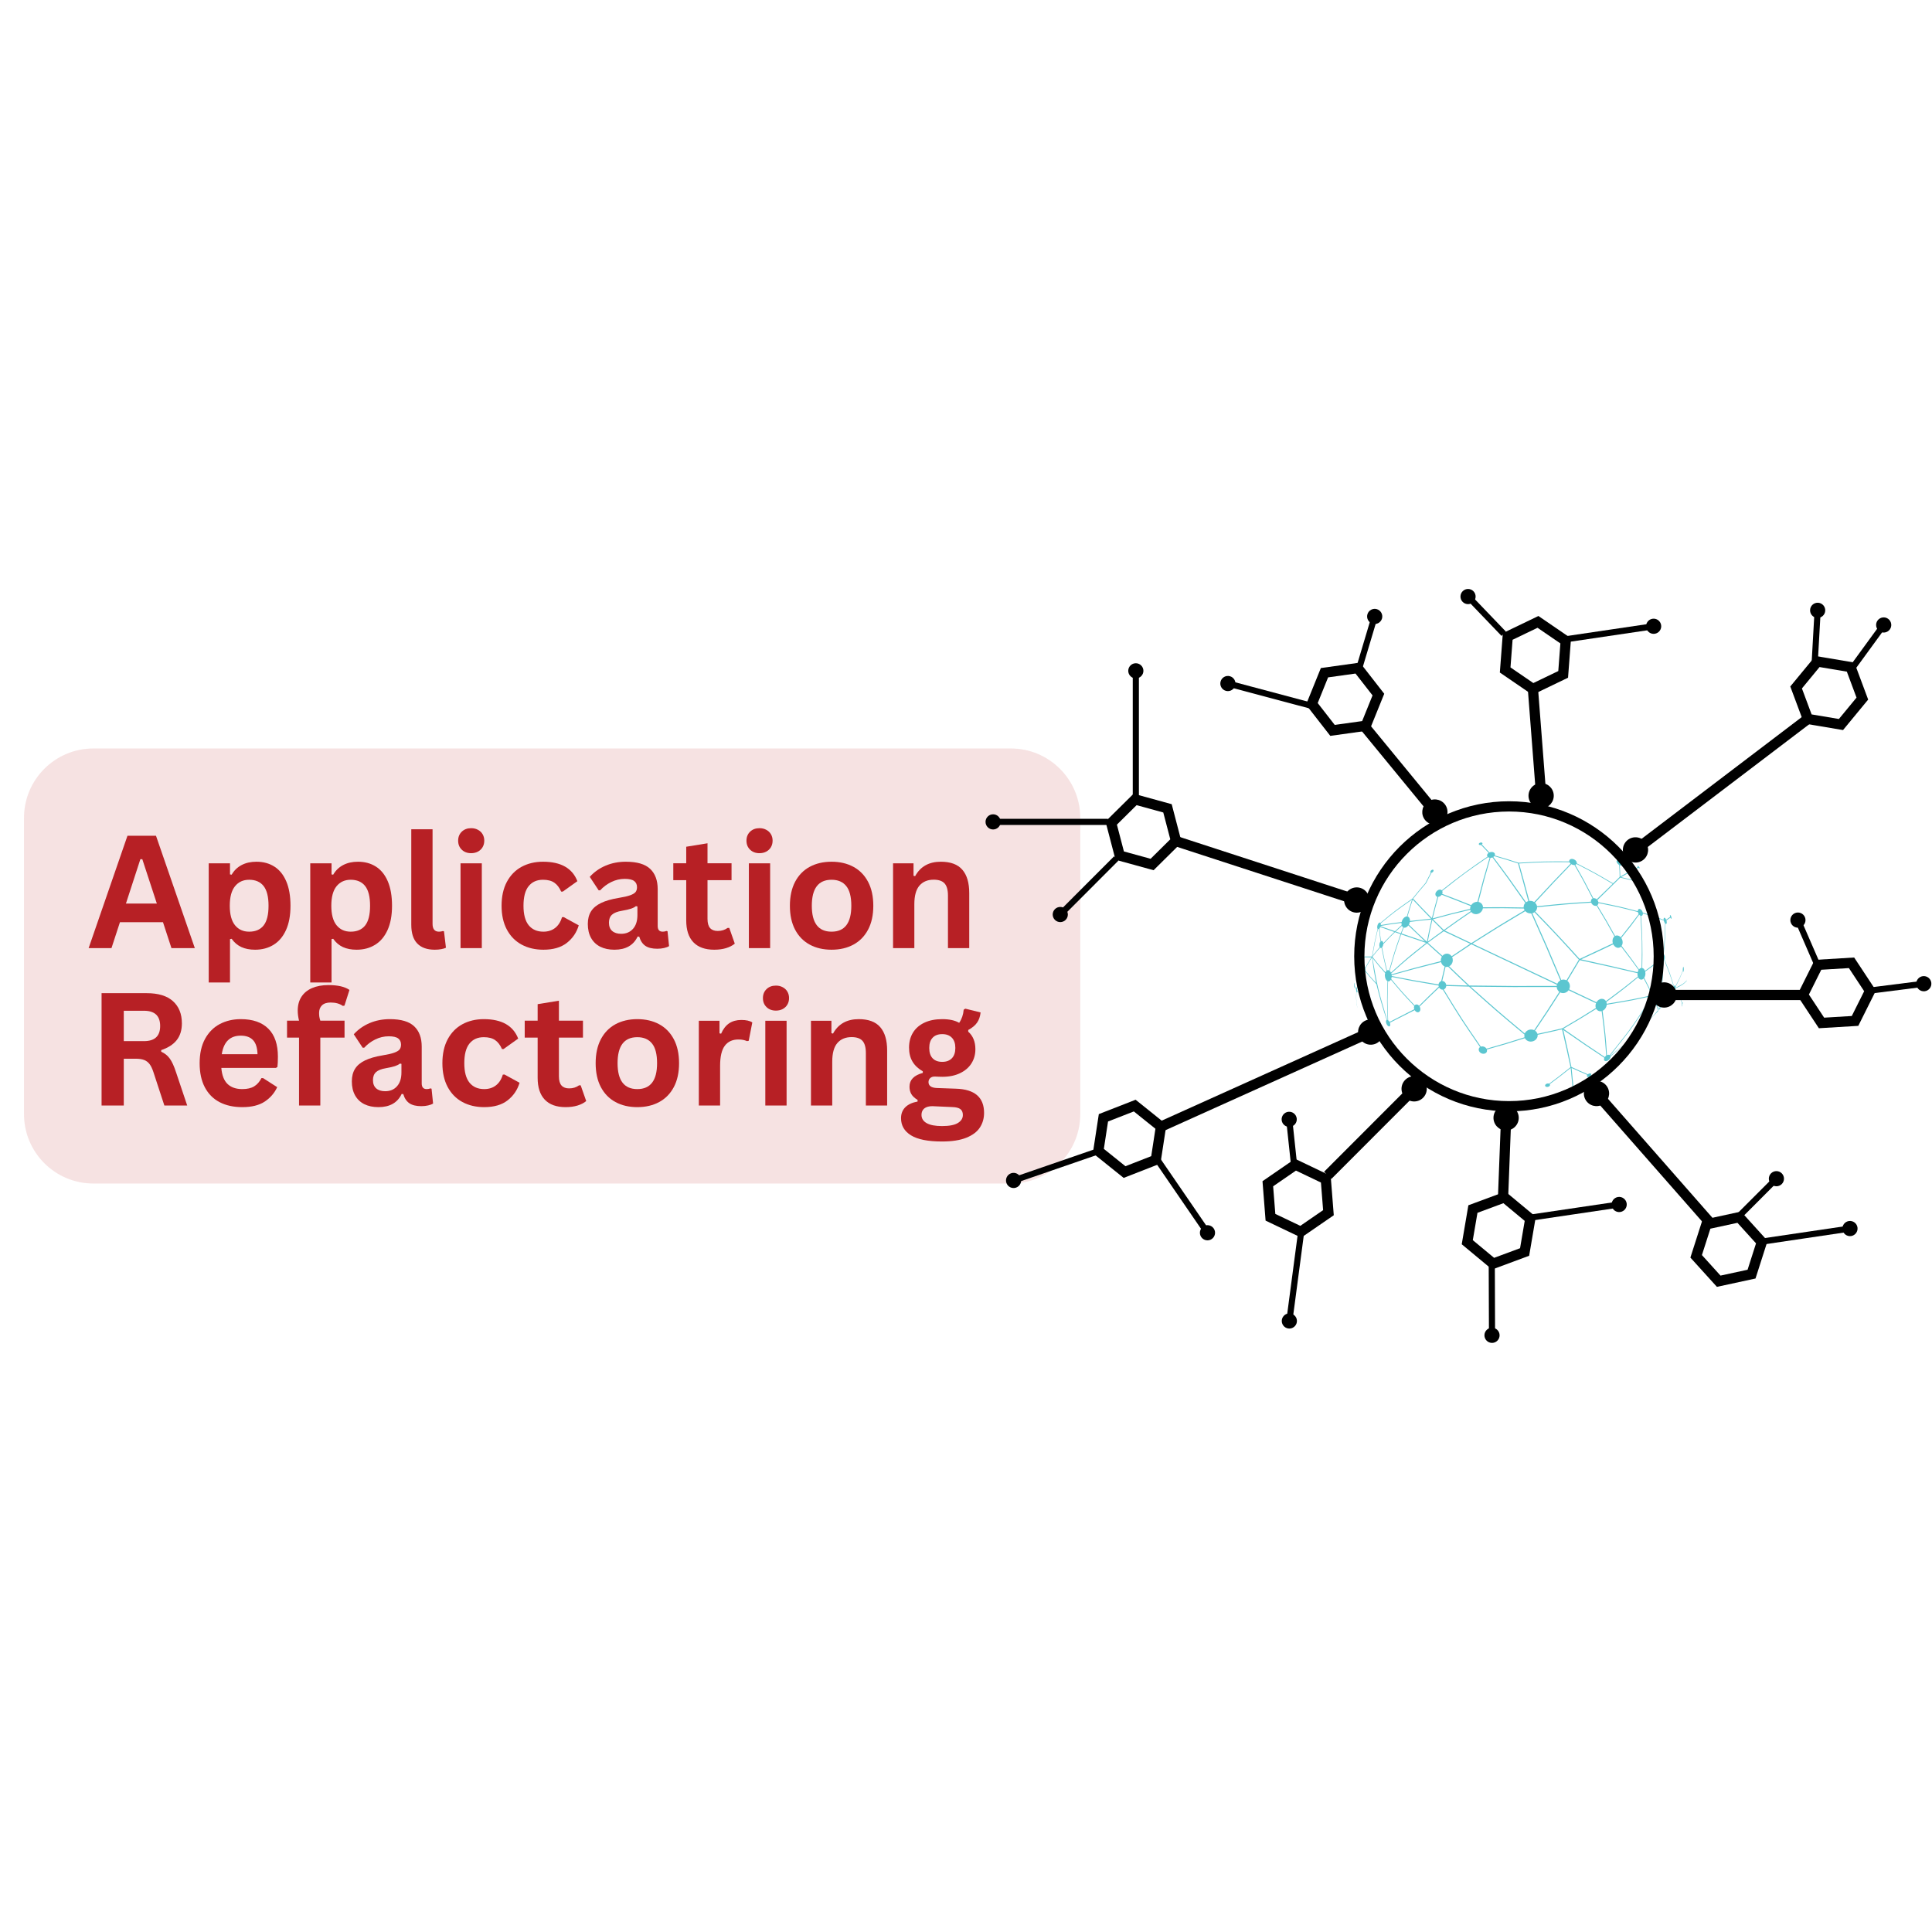 <svg xmlns="http://www.w3.org/2000/svg" xmlns:xlink="http://www.w3.org/1999/xlink" width="1080" zoomAndPan="magnify" viewBox="0 0 810 810" height="1080" preserveAspectRatio="xMidYMid meet" version="1.0"><defs><g/><clipPath id="002619d06e"><path d="M 567.617 353.145 L 707.117 353.145 L 707.117 456.645 L 567.617 456.645 Z M 567.617 353.145 " clip-rule="nonzero"/></clipPath><clipPath id="408209e26a"><path d="M 413.18 341 L 420 341 L 420 348 L 413.18 348 Z M 413.18 341 " clip-rule="nonzero"/></clipPath><clipPath id="5033cb4790"><path d="M 803 409 L 809.93 409 L 809.93 416 L 803 416 Z M 803 409 " clip-rule="nonzero"/></clipPath><clipPath id="83ece03a09"><path d="M 612 246.574 L 619 246.574 L 619 254 L 612 254 Z M 612 246.574 " clip-rule="nonzero"/></clipPath><clipPath id="4a358c6821"><path d="M 622 556 L 629 556 L 629 563.074 L 622 563.074 Z M 622 556 " clip-rule="nonzero"/></clipPath></defs><g clip-path="url(#002619d06e)"><path fill="#5cc6d0" d="M 568.832 414.312 C 569.871 410.992 569.871 410.992 571.594 407.176 C 571.559 406.98 571.535 406.785 571.535 406.59 C 571.531 406.395 571.539 406.262 571.555 406.133 C 570.109 403.867 570.109 403.867 569.023 401.805 C 568.961 402.145 568.871 402.344 568.777 402.406 C 568.637 402.398 568.543 401.918 568.578 401.234 C 568.605 400.617 568.746 400.082 568.891 400.023 C 569.027 400.035 569.121 400.449 569.102 401.062 C 571.535 401.016 571.535 401.016 575.211 401.012 C 576.234 395.172 576.234 395.172 577.559 389.422 C 577.414 389.191 577.355 388.793 577.418 388.359 C 577.527 387.621 577.949 386.906 578.355 386.773 C 578.512 386.762 578.652 386.805 578.766 386.906 C 584.766 381.914 584.766 381.914 592.195 376.707 C 594.844 373.445 594.844 373.445 597.602 370.238 C 598.73 368.023 598.73 368.023 599.871 365.879 C 599.723 365.801 599.641 365.637 599.715 365.398 C 599.785 365.07 600.141 364.727 600.504 364.637 C 600.871 364.555 601.117 364.75 601.012 365.117 C 600.945 365.453 600.598 365.789 600.23 365.871 C 600.184 365.898 600.176 365.891 600.172 365.883 C 599.004 368.066 599.004 368.066 597.887 370.281 C 597.852 370.324 597.852 370.324 597.824 370.367 C 595.078 373.555 595.078 373.555 592.469 376.758 C 596.07 380.594 596.07 380.594 600.328 384.918 C 601.457 380.387 601.457 380.387 602.664 376 C 602.066 375.91 601.719 375.375 601.797 374.711 C 601.922 373.883 602.68 373.109 603.5 372.977 C 603.906 372.918 604.234 373.043 604.465 373.273 C 610.762 368.211 617.203 363.484 623.652 359.152 C 623.5 358.98 623.438 358.762 623.469 358.527 C 623.516 358.16 623.73 357.832 624.125 357.574 C 622.465 355.836 622.465 355.836 620.922 354.215 C 620.871 354.238 620.766 354.262 620.66 354.277 C 620.223 354.328 619.926 354.125 620 353.828 C 620.023 353.551 620.398 353.285 620.84 353.23 C 621.281 353.18 621.566 353.375 621.539 353.656 C 621.469 353.805 621.395 353.926 621.258 354.035 C 622.793 355.652 622.793 355.652 624.434 357.398 C 624.664 357.293 624.953 357.215 625.207 357.203 C 626.113 357.141 626.828 357.625 626.773 358.297 C 626.75 358.422 626.727 358.543 626.656 358.66 C 631.562 360.078 631.562 360.078 636.648 361.707 C 647.566 361.117 647.566 361.117 657.898 361.145 C 657.832 360.469 658.438 360.004 659.281 360.109 C 660.172 360.242 660.926 360.875 661.062 361.578 C 661.098 361.719 661.086 361.844 661.031 361.945 C 668.91 366.008 668.91 366.008 676.285 370.355 C 677.746 368.977 677.746 368.977 679.051 367.656 C 678.988 365.062 678.988 365.062 678.84 362.637 C 678.371 362.352 677.938 361.855 677.789 361.398 C 677.594 360.812 677.949 360.516 678.531 360.688 C 679.156 360.914 679.816 361.551 680.016 362.133 C 680.207 362.711 679.879 363.035 679.289 362.859 C 679.23 362.836 679.176 362.809 679.117 362.777 C 679.254 365.047 679.254 365.047 679.336 367.477 C 683.48 365.16 683.48 365.16 686.648 363.527 C 686.613 363.469 686.586 363.41 686.559 363.352 C 686.457 363.098 686.527 362.949 686.773 363.082 C 687.02 363.215 687.281 363.504 687.387 363.758 C 687.488 364.012 687.414 364.156 687.164 364.023 C 687.09 364.004 686.984 363.922 686.852 363.781 C 683.734 365.426 683.734 365.426 679.648 367.73 C 683.879 368.738 683.879 368.738 687.59 369.816 C 687.41 369.191 687.648 368.867 688.125 369.062 C 688.605 369.262 689.16 369.941 689.355 370.566 C 689.582 371.242 689.355 371.613 688.867 371.414 C 688.402 371.203 687.91 370.645 687.668 370.066 C 683.773 368.969 683.773 368.969 679.312 367.949 C 675.012 372.164 675.012 372.164 669.73 377.355 C 669.918 377.594 670.07 377.91 670.133 378.246 C 679.074 380.051 679.074 380.051 686.656 382.035 C 686.637 381.375 686.988 380.961 687.508 381.082 C 688.043 381.195 688.582 381.875 688.742 382.605 C 692.09 383.645 694.98 384.609 697.492 385.656 C 697.414 385.016 697.602 384.688 697.906 384.785 C 698.121 384.848 698.363 385.172 698.543 385.586 C 699.422 384.961 699.422 384.961 700.199 384.426 C 700.18 384.367 700.164 384.301 700.148 384.234 C 700.062 383.848 700.113 383.547 700.277 383.629 C 700.461 383.777 700.676 384.199 700.762 384.594 C 700.848 384.984 700.801 385.281 700.633 385.191 C 700.516 385.09 700.398 384.922 700.316 384.738 C 699.535 385.266 699.535 385.266 698.652 385.891 C 698.691 386.012 698.723 386.137 698.766 386.328 C 698.891 387.023 698.715 387.477 698.383 387.375 C 698.332 387.324 698.297 387.332 698.25 387.281 C 698.129 393.438 698.129 393.438 697.539 400.004 C 697.801 400.281 697.992 400.816 698.008 401.363 C 698.02 401.727 697.961 402.098 697.852 402.344 C 700.176 408.133 700.176 408.133 701.809 413.465 C 701.902 413.281 702.004 413.164 702.098 413.176 C 702.25 413.125 702.363 413.273 702.422 413.543 C 704.223 410.059 704.223 410.059 705.535 406.875 C 705.52 406.738 705.516 406.535 705.52 406.398 C 705.523 405.855 705.629 405.375 705.75 405.375 C 705.871 405.375 705.961 405.789 705.957 406.406 C 705.945 406.953 705.844 407.43 705.727 407.426 C 705.656 407.426 705.602 407.285 705.562 407.082 C 704.258 410.266 704.258 410.266 702.457 413.812 C 702.473 413.883 702.473 414.012 702.465 414.145 C 705.699 412.504 705.699 412.504 707.035 411.168 C 707.062 410.824 707.09 410.613 707.109 410.547 C 707.121 410.547 707.105 410.824 707.078 411.172 C 707.047 411.52 707.016 411.797 707.008 411.797 C 706.988 411.867 706.996 411.656 707.02 411.379 C 705.68 412.777 705.68 412.777 702.449 414.406 C 702.434 414.539 702.414 414.668 702.383 414.797 C 704.41 418.121 704.41 418.121 705.277 420.625 C 705.352 420.355 705.438 420.09 705.484 420.027 C 705.562 419.902 705.531 420.254 705.418 420.801 C 705.301 421.348 705.145 421.883 705.07 422.004 C 704.984 422.129 705.016 421.777 705.129 421.234 C 705.16 421.098 705.191 420.961 705.207 420.895 C 704.355 418.32 704.355 418.32 702.312 415.051 C 702.191 415.43 702.02 415.734 701.859 415.773 C 701.711 415.816 701.594 415.664 701.535 415.395 C 691.324 428.57 691.324 428.57 675.223 442.902 C 675.207 443.039 675.227 443.133 675.203 443.258 C 675.02 443.992 674.32 444.676 673.59 444.84 C 672.82 445.031 672.344 444.578 672.523 443.836 C 672.551 443.715 672.59 443.602 672.633 443.492 C 667.637 440.227 661.863 436.336 655.422 431.816 C 657.312 440.082 657.312 440.082 658.828 447.328 C 662.406 448.969 662.406 448.969 665.703 450.402 C 665.91 450.227 666.148 450.102 666.43 450.039 C 666.941 449.941 667.254 450.215 667.145 450.637 C 667.074 451.027 666.566 451.453 666.051 451.559 C 665.582 451.633 665.242 451.387 665.309 450.984 C 665.363 450.863 665.375 450.781 665.484 450.652 C 662.309 449.305 662.309 449.305 658.887 447.754 C 659.312 451.875 659.312 451.875 659.648 455.527 C 660.047 455.473 660.262 455.672 660.207 455.949 C 660.148 456.234 659.781 456.508 659.383 456.57 C 658.98 456.633 658.719 456.449 658.777 456.164 C 658.812 455.961 659.023 455.754 659.273 455.641 C 658.945 451.941 658.945 451.941 658.516 447.758 C 654.086 451.285 654.086 451.285 649.75 454.516 C 649.828 454.629 649.863 454.766 649.852 454.914 C 649.844 455.301 649.344 455.66 648.766 455.707 C 648.191 455.75 647.758 455.461 647.781 455.066 C 647.848 454.652 648.336 454.293 648.898 454.254 C 649.152 454.23 649.32 454.273 649.492 454.344 C 653.941 451.027 653.941 451.027 658.449 447.418 C 656.859 440.023 656.859 440.023 654.898 431.559 C 649.828 432.73 649.828 432.73 644.664 433.84 C 644.66 433.941 644.684 434.035 644.68 434.133 C 644.625 435.527 643.387 436.66 641.836 436.695 C 640.711 436.711 639.77 436.121 639.332 435.258 C 631.199 437.809 631.199 437.809 623.375 440.02 C 623.41 440.129 623.445 440.25 623.438 440.363 C 623.516 441.223 622.773 441.852 621.816 441.793 C 620.848 441.727 620.039 441.004 619.969 440.16 C 619.91 439.664 620.125 439.238 620.508 438.977 C 612.484 427.309 612.484 427.309 604.895 414.914 C 604.852 414.926 604.809 414.938 604.758 414.918 C 604.188 414.91 603.676 414.555 603.371 414.027 C 599.059 418.152 599.059 418.152 595.18 421.98 C 595.34 422.254 595.461 422.594 595.488 422.926 C 595.57 423.828 595.023 424.473 594.289 424.395 C 593.824 424.344 593.375 423.973 593.109 423.516 C 587.32 426.438 587.32 426.438 582.711 428.777 C 582.773 428.941 582.801 429.059 582.844 429.234 C 582.977 429.957 582.715 430.469 582.227 430.297 C 581.77 430.172 581.277 429.461 581.109 428.68 C 581.004 428.133 581.129 427.758 581.367 427.598 C 579.715 422.66 578.273 417.656 577.059 412.621 C 574.504 409.844 574.504 409.844 572.426 407.344 C 572.348 407.672 572.203 407.934 572.031 407.879 C 572.121 413.418 572.121 413.418 572.504 418.734 C 572.719 418.891 572.945 419.441 573.047 420.094 C 573.145 420.742 573.031 421.242 572.766 421.105 C 573.16 423.812 573.16 423.812 573.613 426.387 C 573.836 426.594 574.098 427.137 574.242 427.719 C 574.402 428.371 574.32 428.754 574.055 428.57 C 573.82 428.441 573.484 427.777 573.34 427.184 C 573.18 426.527 573.258 426.152 573.496 426.285 C 573.039 423.707 573.039 423.707 572.664 421.062 C 572.441 420.844 572.215 420.285 572.121 419.691 C 572.109 419.625 572.102 419.559 572.094 419.496 C 570.348 417.453 570.348 417.453 569.012 415.535 C 569.031 415.949 568.98 416.164 568.891 416.109 C 568.828 416.051 568.766 415.918 568.703 415.719 C 568.566 418.699 568.566 418.699 568.836 421.348 C 568.871 421.484 568.918 421.691 568.969 421.895 C 569.082 422.371 569.156 422.711 569.117 422.574 C 569.117 422.574 569.082 422.441 569.055 422.375 C 568.934 421.902 568.816 421.426 568.707 420.949 C 568.672 420.742 568.66 420.676 568.68 420.742 C 568.699 420.809 568.734 420.945 568.785 421.145 C 568.516 418.496 568.516 418.496 568.652 415.52 C 568.605 415.316 568.566 415.113 568.535 414.84 C 568.527 414.77 568.527 414.77 568.523 414.699 C 568.234 414.184 568.234 414.184 567.98 413.656 C 567.996 414 567.973 414.215 567.914 414.152 C 567.844 414.094 567.742 413.613 567.684 413.059 C 567.621 412.438 567.633 412.016 567.707 412.078 C 567.781 412.141 567.887 412.621 567.945 413.242 C 567.953 413.309 567.953 413.309 567.957 413.379 C 568.211 413.906 568.211 413.906 568.5 414.426 C 568.492 414.078 568.531 413.797 568.625 413.855 C 568.695 413.918 568.773 414.113 568.832 414.312 Z M 581.703 427.594 C 581.711 427.586 581.746 427.637 581.758 427.633 C 581.469 419.797 581.469 419.797 581.727 411.328 C 581.113 411.051 580.645 410.078 580.609 409.008 C 580.598 408.613 580.645 408.27 580.738 407.984 C 577.809 404.625 577.809 404.625 575.391 401.578 C 577.664 414.48 577.664 414.48 581.551 427.586 C 581.594 427.57 581.66 427.609 581.703 427.594 Z M 581.969 427.738 C 582.195 427.906 582.395 428.141 582.562 428.453 C 587.16 426.094 587.16 426.094 592.934 423.129 C 592.887 422.996 592.84 422.809 592.816 422.609 C 592.793 422.316 592.824 422 592.926 421.762 C 587.664 416.152 587.664 416.152 583.129 410.738 C 582.879 411.203 582.504 411.461 582.09 411.453 C 582.039 411.402 581.992 411.406 581.949 411.41 C 581.676 419.859 581.676 419.859 581.969 427.738 Z M 572.082 419.227 C 572.086 418.816 572.203 418.59 572.383 418.625 C 572.008 413.367 572.008 413.367 571.922 407.879 C 571.82 407.82 571.727 407.629 571.66 407.434 C 569.93 411.254 569.93 411.254 568.891 414.582 C 568.922 414.715 568.957 414.918 568.98 415.125 C 568.988 415.191 568.992 415.262 568.992 415.262 C 570.328 417.184 570.328 417.184 572.082 419.227 Z M 571.992 405.207 C 572.137 405.207 572.273 405.41 572.367 405.734 C 573.594 403.562 573.594 403.562 575.02 401.367 C 571.461 401.34 571.461 401.34 569.086 401.332 C 569.078 401.398 569.074 401.469 569.062 401.535 C 570.152 403.602 570.152 403.602 571.602 405.871 C 571.684 405.477 571.824 405.207 571.992 405.207 Z M 572.434 405.992 C 572.473 406.184 572.496 406.375 572.496 406.57 C 572.5 406.762 572.492 406.891 572.477 407.023 C 574.496 409.469 574.496 409.469 576.957 412.145 C 575.938 406.746 575.938 406.746 575.211 401.441 C 573.715 403.754 573.715 403.754 572.434 405.992 Z M 697.227 399.848 C 697.277 399.844 697.328 399.898 697.371 399.895 C 697.957 393.285 697.957 393.285 698.09 387.129 C 697.855 386.871 697.637 386.41 697.527 385.914 C 693.641 384.453 693.641 384.453 688.793 382.953 C 688.828 383.609 688.508 384.043 688.027 384.004 C 688.539 390.977 688.715 398.332 688.508 405.82 C 689.016 405.93 689.441 406.402 689.672 407.035 C 693.426 404.301 693.426 404.301 696.582 401.754 C 696.551 401.574 696.535 401.457 696.531 401.281 C 696.5 400.449 696.816 399.828 697.227 399.848 Z M 697.727 402.531 C 697.625 402.656 697.512 402.781 697.379 402.785 C 697.215 408.844 697.215 408.844 696.754 414.891 C 697.055 414.938 697.25 415.398 697.254 415.957 C 699.566 415.215 699.566 415.215 701.5 414.539 C 701.539 414.215 701.613 413.898 701.711 413.648 C 700.062 408.383 700.062 408.383 697.727 402.531 Z M 697.203 402.734 C 696.988 402.684 696.789 402.395 696.668 402.047 C 693.52 404.637 693.52 404.637 689.773 407.352 C 689.832 407.621 689.863 407.938 689.859 408.199 C 689.844 408.883 689.645 409.5 689.336 409.949 C 691.242 413.672 691.242 413.672 692.891 417.141 C 694.359 416.801 694.359 416.801 695.738 416.41 C 695.82 415.699 696.184 415.039 696.57 414.922 C 697.039 408.832 697.039 408.832 697.203 402.734 Z M 701.5 415.129 C 701.484 415.059 701.484 414.926 701.488 414.797 C 699.551 415.531 699.551 415.531 697.23 416.32 C 697.148 416.988 696.789 417.66 696.418 417.766 C 696.012 420.652 696.012 420.652 695.555 423.434 C 698.836 419.176 698.836 419.176 701.5 415.129 Z M 674.164 442.223 C 674.473 442.16 674.695 442.234 674.891 442.352 C 684.652 430.062 684.652 430.062 692.559 417.59 C 684.227 419.457 684.227 419.457 673.625 421.23 C 673.527 422.367 672.812 423.355 671.883 423.762 C 673.129 433.703 673.129 433.703 673.738 442.387 C 673.883 442.312 674 442.281 674.164 442.223 Z M 675.07 442.523 C 675.105 442.559 675.141 442.594 675.137 442.668 C 686.441 433.16 686.441 433.16 695.273 423.789 C 694.148 420.836 694.148 420.836 692.793 417.645 C 684.875 430.176 684.875 430.176 675.07 442.523 Z M 672.824 443.164 C 672.973 442.945 673.195 442.723 673.414 442.574 C 672.77 433.883 672.77 433.883 671.504 423.914 C 671.387 423.938 671.262 423.961 671.129 423.977 C 670.309 424.047 669.629 423.617 669.23 422.977 C 662.523 427.164 662.523 427.164 655.461 431.312 C 664.969 437.957 664.969 437.957 672.824 443.164 Z M 696.238 417.793 C 695.938 417.727 695.727 417.316 695.715 416.77 C 694.414 417.109 694.414 417.109 693.027 417.465 C 694.32 420.516 694.32 420.516 695.387 423.379 C 695.844 420.609 695.844 420.609 696.238 417.793 Z M 687.773 383.93 C 687.586 383.832 687.398 383.672 687.246 383.5 C 683.859 388.117 683.859 388.117 679.73 393.25 C 680.051 393.711 680.258 394.297 680.297 394.926 C 680.328 395.559 680.164 396.133 679.867 396.551 C 683.738 401.633 683.738 401.633 687.164 406.406 C 687.465 406.059 687.84 405.812 688.242 405.816 C 688.41 394.586 688.41 394.586 687.773 383.93 Z M 687.039 383.234 C 686.867 382.957 686.738 382.652 686.695 382.375 C 679.113 380.426 679.113 380.426 670.148 378.617 C 670.125 379.016 669.938 379.324 669.672 379.539 C 673.539 385.93 673.539 385.93 677.141 392.371 C 677.418 392.238 677.734 392.18 678.07 392.207 C 678.605 392.262 679.098 392.523 679.492 392.953 C 683.613 387.781 683.613 387.781 687.039 383.234 Z M 604.652 373.516 C 604.781 373.707 604.809 373.984 604.777 374.27 C 604.758 374.438 604.691 374.621 604.645 374.758 C 610.445 376.953 610.445 376.953 616.805 379.492 C 617.289 378.715 618.191 378.145 619.184 378.082 C 619.262 378.082 619.34 378.086 619.418 378.086 C 621.988 368.199 621.988 368.199 624.535 359.625 C 624.273 359.586 624.051 359.492 623.863 359.367 C 614.137 366.047 614.137 366.047 604.652 373.516 Z M 604.438 375.113 C 604.105 375.594 603.609 375.926 603.078 376 C 603.031 376.02 603.031 376.02 603.012 376.004 C 601.781 380.457 601.781 380.457 600.645 385.047 C 608.191 382.996 608.191 382.996 616.355 381.039 C 616.363 380.953 616.375 380.863 616.359 380.797 C 616.383 380.477 616.461 380.164 616.602 379.871 C 610.223 377.34 610.223 377.34 604.438 375.113 Z M 626.477 358.941 C 626.359 359.078 626.238 359.199 626.07 359.301 C 632.527 367.91 632.527 367.91 639.805 378.273 C 640.074 378.059 640.398 377.898 640.746 377.801 C 638.504 369.422 638.504 369.422 636.434 361.988 C 631.367 360.359 631.367 360.359 626.477 358.941 Z M 625.723 359.48 C 625.5 359.57 625.227 359.637 624.984 359.652 C 624.98 359.645 624.938 359.652 624.887 359.656 C 622.391 368.234 622.391 368.234 619.836 378.133 C 620.941 378.348 621.73 379.246 621.75 380.379 C 630.191 380.324 630.191 380.324 638.812 380.469 C 638.789 380.402 638.793 380.336 638.797 380.27 C 638.789 379.613 639.043 379.016 639.477 378.562 C 632.176 368.145 632.176 368.145 625.723 359.48 Z M 660.941 362.207 C 660.844 362.387 660.66 362.516 660.445 362.598 C 664.246 369.262 664.246 369.262 668.004 376.562 C 668.137 376.551 668.27 376.543 668.426 376.574 C 668.777 376.598 669.148 376.785 669.441 377.043 C 672.992 373.613 672.992 373.613 676.117 370.57 C 668.777 366.254 668.777 366.254 660.941 362.207 Z M 660.09 362.652 C 659.969 362.668 659.852 362.68 659.699 362.656 C 659.391 362.621 659.074 362.5 658.785 362.328 C 651.742 369.613 651.742 369.613 643.562 378.461 C 644.004 378.855 644.312 379.375 644.406 379.945 C 656.211 378.75 656.211 378.75 667.02 378.031 C 667.027 378.023 667.027 378.023 667.012 377.984 C 666.945 377.379 667.227 376.891 667.691 376.68 C 663.906 369.344 663.906 369.344 660.09 362.652 Z M 658.469 362.098 C 658.281 361.922 658.121 361.703 658.02 361.469 C 647.684 361.422 647.684 361.422 636.871 362.012 C 638.941 369.395 638.941 369.395 641.18 377.715 C 641.324 377.699 641.441 377.688 641.582 377.691 C 642.211 377.703 642.773 377.887 643.223 378.195 C 651.422 369.367 651.422 369.367 658.469 362.098 Z M 578.863 387.125 C 578.914 387.336 578.945 387.535 578.906 387.84 C 582.867 387.184 582.867 387.184 587.648 386.555 C 587.895 385.402 588.711 384.426 589.609 384.25 C 589.688 384.227 589.746 384.254 589.824 384.234 C 590.883 380.645 590.883 380.645 592.008 377.156 C 584.734 382.277 584.734 382.277 578.863 387.125 Z M 578.844 388.199 C 578.848 388.199 578.832 388.258 578.812 388.316 C 581.586 389.305 581.586 389.305 584.867 390.422 C 586.23 389.148 586.23 389.148 587.656 387.844 C 587.578 387.594 587.562 387.254 587.594 386.926 C 582.816 387.523 582.816 387.523 578.844 388.199 Z M 578.695 388.66 C 578.602 388.887 578.473 389.102 578.336 389.25 C 578.617 391.871 578.617 391.871 578.988 394.555 C 579.062 394.508 579.129 394.523 579.215 394.48 C 579.594 394.43 579.879 394.84 579.938 395.438 C 582.133 393.141 582.133 393.141 584.559 390.727 C 581.395 389.609 581.395 389.609 578.695 388.66 Z M 578.145 389.453 C 578.078 389.496 578.004 389.543 577.945 389.527 C 577.852 389.562 577.773 389.543 577.699 389.523 C 576.402 395.137 576.402 395.137 575.398 400.836 C 576.848 399.004 576.848 399.004 578.457 397.098 C 578.328 396.84 578.262 396.473 578.293 396.055 C 578.332 395.523 578.535 395.016 578.793 394.758 C 578.438 392.016 578.438 392.016 578.145 389.453 Z M 579.934 395.848 C 579.934 395.848 579.934 395.848 579.938 395.848 C 579.895 396.422 579.688 396.918 579.418 397.172 C 580.344 401.934 580.344 401.934 581.516 406.84 C 581.656 406.781 581.805 406.723 581.957 406.715 C 582.121 406.766 582.273 406.762 582.418 406.867 C 584.539 399.332 584.539 399.332 587.188 391.613 C 585.988 391.234 585.988 391.234 584.859 390.809 C 582.277 393.344 582.277 393.344 579.934 395.848 Z M 579.219 397.383 C 579.145 397.43 579.074 397.418 578.992 397.465 C 578.848 397.449 578.711 397.43 578.609 397.297 C 576.926 399.254 576.926 399.254 575.414 401.148 C 577.867 404.27 577.867 404.27 580.848 407.641 C 580.965 407.359 581.125 407.129 581.316 407.012 C 580.148 402.039 580.148 402.039 579.219 397.383 Z M 593.988 421.121 C 594.336 421.141 594.676 421.352 594.953 421.68 C 598.848 417.801 598.848 417.801 603.195 413.641 C 603.145 413.473 603.109 413.301 603.102 413.16 C 592.195 411.324 592.195 411.324 583.469 409.57 C 583.438 409.898 583.371 410.227 583.266 410.453 C 587.816 415.859 587.816 415.859 593.098 421.5 C 593.309 421.223 593.629 421.105 593.988 421.121 Z M 604.664 411.281 C 605.504 411.32 606.207 412.023 606.324 412.934 C 610.762 413.078 610.762 413.078 615.387 413.184 C 611.164 409.211 611.164 409.211 607.125 405.293 C 606.934 405.359 606.738 405.387 606.535 405.387 C 606.375 405.387 606.219 405.391 606.066 405.324 C 605.348 408.312 605.348 408.312 604.664 411.281 Z M 606.344 413.387 C 606.281 414.066 605.875 414.656 605.289 414.828 C 612.867 427.188 612.867 427.188 620.844 438.805 C 621.086 438.734 621.312 438.691 621.59 438.711 C 622.262 438.742 622.895 439.137 623.234 439.672 C 631.062 437.445 631.062 437.445 639.188 434.887 C 639.113 434.676 639.102 434.453 639.086 434.223 C 639.102 434.051 639.117 433.883 639.137 433.723 C 627.484 424 627.484 424 615.883 413.633 C 611.008 413.52 611.008 413.52 606.344 413.387 Z M 603.113 412.73 C 603.207 412.039 603.656 411.5 604.25 411.324 C 604.945 408.285 604.945 408.285 605.688 405.195 C 604.953 404.906 604.383 404.215 604.172 403.383 C 592.598 406.309 592.598 406.309 583.465 408.871 C 583.473 408.926 583.48 409.031 583.484 409.141 C 583.488 409.195 583.488 409.195 583.484 409.195 C 592.211 410.914 592.211 410.914 603.113 412.73 Z M 679.652 396.859 C 679.305 397.188 678.848 397.406 678.332 397.379 C 677.508 397.328 676.766 396.734 676.371 395.914 C 669.973 398.953 669.973 398.953 662.906 402.215 C 675.949 405.113 675.949 405.113 686.594 407.625 C 686.668 407.285 686.797 406.941 686.969 406.648 C 683.527 401.887 683.527 401.887 679.652 396.859 Z M 676.207 395.496 C 676.117 395.23 676.066 394.953 676.059 394.664 C 676.008 393.758 676.336 393.02 676.867 392.59 C 673.238 386.086 673.238 386.086 669.383 379.715 C 669.184 379.766 668.996 379.812 668.77 379.785 C 668.035 379.707 667.363 379.125 667.121 378.43 C 656.281 379.156 656.281 379.156 644.449 380.363 C 644.449 381.07 644.156 381.711 643.664 382.18 C 650 388.664 656.246 395.332 662.262 402.039 C 669.586 398.625 669.586 398.625 676.207 395.496 Z M 689.129 410.242 C 688.855 410.527 688.523 410.703 688.168 410.715 C 687.598 410.758 687.098 410.352 686.805 409.723 C 680.617 414.762 680.617 414.762 673.465 420.094 C 673.562 420.301 673.605 420.574 673.621 420.84 C 684.266 419.059 684.266 419.059 692.609 417.254 C 691 413.801 691 413.801 689.129 410.242 Z M 686.672 409.41 C 686.57 409.059 686.512 408.707 686.52 408.312 C 686.52 408.215 686.527 408.117 686.535 408.016 C 675.66 405.461 675.66 405.461 662.312 402.543 C 659.762 406.844 659.762 406.844 657.125 411.227 C 657.789 411.738 658.207 412.562 658.195 413.488 C 658.188 413.949 658.07 414.391 657.875 414.777 C 663.797 417.582 663.797 417.582 669.324 420.203 C 669.773 419.395 670.582 418.805 671.461 418.762 C 672.258 418.711 672.934 419.094 673.309 419.734 C 680.473 414.414 680.473 414.414 686.672 409.41 Z M 669.082 422.602 C 668.961 422.289 668.902 421.938 668.926 421.547 C 668.949 421.203 669.023 420.883 669.145 420.586 C 663.59 417.969 663.59 417.969 657.637 415.168 C 657.125 415.875 656.312 416.344 655.391 416.375 C 654.926 416.387 654.5 416.27 654.121 416.078 C 648.863 424.27 648.863 424.27 643.578 432.109 C 644.062 432.438 644.418 432.902 644.59 433.445 C 649.84 432.32 649.84 432.32 655.016 431.117 C 662.215 426.902 662.215 426.902 669.082 422.602 Z M 641.918 431.625 C 642.406 431.613 642.84 431.715 643.215 431.895 C 648.492 424.047 648.492 424.047 653.75 415.844 C 653.129 415.379 652.711 414.645 652.652 413.809 C 640.59 413.883 628.359 413.832 616.539 413.66 C 627.902 423.781 627.902 423.781 639.273 433.293 C 639.695 432.332 640.727 431.637 641.918 431.625 Z M 590.098 384.242 C 590.758 384.426 591.211 385.125 591.148 386.125 C 595.348 385.633 595.348 385.633 599.965 385.152 C 595.824 380.887 595.824 380.887 592.285 377.141 C 591.148 380.664 591.148 380.664 590.098 384.242 Z M 591.09 386.531 C 591.02 386.93 590.883 387.301 590.68 387.648 C 594.215 391.113 594.215 391.113 598.227 394.852 C 599.148 390.172 599.148 390.172 600.191 385.512 C 595.438 385.98 595.438 385.98 591.09 386.531 Z M 590.461 387.992 C 590.086 388.488 589.586 388.844 589.062 388.93 C 588.863 388.969 588.68 388.961 588.516 388.906 C 588.031 390.148 588.031 390.148 587.566 391.348 C 592.195 392.941 592.195 392.941 597.484 394.734 C 593.77 391.207 593.77 391.207 590.461 387.992 Z M 588.285 388.773 C 588.059 388.645 587.879 388.418 587.754 388.152 C 586.441 389.324 586.441 389.324 585.156 390.555 C 586.215 390.91 586.215 390.91 587.316 391.277 C 587.793 390.023 587.793 390.023 588.285 388.773 Z M 621.707 380.805 C 621.512 382.121 620.305 383.215 618.902 383.266 C 618.027 383.309 617.277 382.945 616.824 382.34 C 611.148 386.215 611.148 386.215 605.699 390.121 C 611.086 392.691 611.086 392.691 616.852 395.406 C 627.969 388.359 627.969 388.359 639.207 381.652 C 639.059 381.418 638.957 381.164 638.879 380.891 C 630.203 380.746 630.203 380.746 621.707 380.805 Z M 616.613 382.008 C 616.531 381.82 616.453 381.637 616.402 381.438 C 608.301 383.359 608.301 383.359 600.781 385.406 C 602.988 387.621 602.988 387.621 605.34 389.906 C 610.848 385.953 610.848 385.953 616.613 382.008 Z M 643.34 382.457 C 643.07 382.641 642.77 382.781 642.438 382.863 C 648.617 396.676 648.617 396.676 654.586 410.855 C 654.871 410.75 655.172 410.688 655.484 410.68 C 655.941 410.691 656.375 410.797 656.758 410.992 C 659.395 406.617 659.395 406.617 661.945 402.332 C 652.809 392.27 652.809 392.27 643.34 382.457 Z M 641.992 382.945 C 641.875 382.953 641.777 382.961 641.664 382.957 C 640.781 382.945 640.004 382.578 639.484 382 C 628.344 388.645 628.344 388.645 617.316 395.613 C 634.969 403.965 634.969 403.965 652.898 412.43 C 653.164 411.832 653.617 411.336 654.184 411.027 C 648.184 396.809 648.184 396.809 641.992 382.945 Z M 652.66 413.355 C 652.676 413.184 652.711 413.008 652.75 412.855 C 634.664 404.32 634.664 404.32 616.883 395.895 C 612.777 398.605 612.777 398.605 608.812 401.289 C 608.996 401.656 609.094 402.094 609.086 402.574 C 609.078 403.695 608.449 404.691 607.562 405.113 C 611.703 409.125 611.703 409.125 616.035 413.184 C 634.195 413.414 634.195 413.414 652.66 413.355 Z M 606.59 399.816 C 607.418 399.812 608.156 400.215 608.609 400.91 C 612.449 398.301 612.449 398.301 616.418 395.68 C 610.672 392.977 610.672 392.977 605.297 390.434 C 601.898 392.832 601.898 392.832 598.633 395.246 C 601.602 397.926 601.602 397.926 604.754 400.742 C 605.211 400.191 605.863 399.848 606.59 399.816 Z M 604.098 402.949 C 604.086 402.848 604.082 402.715 604.082 402.617 C 604.086 402.055 604.246 401.539 604.512 401.074 C 601.309 398.238 601.309 398.238 598.305 395.488 C 590.004 402.082 590.004 402.082 583.297 408.078 C 583.34 408.184 583.379 408.344 583.41 408.504 C 592.531 405.914 592.531 405.914 604.098 402.949 Z M 582.637 407.023 C 582.844 407.18 583.023 407.445 583.168 407.762 C 589.766 401.785 589.766 401.785 597.914 395.309 C 592.309 393.406 592.309 393.406 587.426 391.734 C 584.773 399.414 584.773 399.414 582.637 407.023 Z M 600.5 385.68 C 599.492 390.219 599.492 390.219 598.582 394.82 C 601.719 392.488 601.719 392.488 604.984 390.168 C 602.672 387.891 602.672 387.891 600.5 385.68 Z M 600.5 385.68 " fill-opacity="1" fill-rule="nonzero"/></g><path fill="#f6e2e2" d="M 10.059 467.102 L 10.059 342.898 C 10.059 326.828 23.086 313.801 39.16 313.801 L 423.805 313.801 C 439.879 313.801 452.906 326.828 452.906 342.898 L 452.906 467.102 C 452.906 483.172 439.879 496.199 423.805 496.199 L 39.16 496.199 C 23.086 496.199 10.059 483.172 10.059 467.102 Z M 10.059 467.102 " fill-opacity="1" fill-rule="nonzero"/><g fill="#b72025" fill-opacity="1"><g transform="translate(36.459, 397.5)"><g><path d="M 45.219 0 L 35.422 0 L 31.875 -10.859 L 13.828 -10.859 L 10.281 0 L 0.703 0 L 16.984 -47.109 L 28.938 -47.109 Z M 22.391 -37.281 L 16.344 -18.688 L 29.297 -18.688 L 23.203 -37.281 Z M 22.391 -37.281 "/></g></g><g transform="translate(82.382, 397.5)"><g><path d="M 5.125 14.406 L 5.125 -35.547 L 14.047 -35.547 L 14.047 -30.906 L 14.734 -30.781 C 15.785 -32.582 17.191 -33.938 18.953 -34.844 C 20.711 -35.758 22.773 -36.219 25.141 -36.219 C 27.992 -36.219 30.488 -35.539 32.625 -34.188 C 34.77 -32.832 36.438 -30.773 37.625 -28.016 C 38.812 -25.254 39.406 -21.832 39.406 -17.75 C 39.406 -13.695 38.773 -10.297 37.516 -7.547 C 36.266 -4.797 34.52 -2.738 32.281 -1.375 C 30.051 -0.008 27.477 0.672 24.562 0.672 C 22.344 0.672 20.426 0.301 18.812 -0.438 C 17.207 -1.176 15.848 -2.332 14.734 -3.906 L 14.047 -3.766 L 14.047 14.406 Z M 22.078 -6.891 C 24.742 -6.891 26.766 -7.758 28.141 -9.5 C 29.516 -11.25 30.203 -14 30.203 -17.75 C 30.203 -21.508 29.516 -24.266 28.141 -26.016 C 26.766 -27.773 24.742 -28.656 22.078 -28.656 C 19.586 -28.656 17.609 -27.75 16.141 -25.938 C 14.68 -24.133 13.953 -21.406 13.953 -17.75 C 13.953 -14.125 14.68 -11.406 16.141 -9.594 C 17.609 -7.789 19.586 -6.891 22.078 -6.891 Z M 22.078 -6.891 "/></g></g><g transform="translate(124.953, 397.5)"><g><path d="M 5.125 14.406 L 5.125 -35.547 L 14.047 -35.547 L 14.047 -30.906 L 14.734 -30.781 C 15.785 -32.582 17.191 -33.938 18.953 -34.844 C 20.711 -35.758 22.773 -36.219 25.141 -36.219 C 27.992 -36.219 30.488 -35.539 32.625 -34.188 C 34.77 -32.832 36.438 -30.773 37.625 -28.016 C 38.812 -25.254 39.406 -21.832 39.406 -17.75 C 39.406 -13.695 38.773 -10.297 37.516 -7.547 C 36.266 -4.797 34.52 -2.738 32.281 -1.375 C 30.051 -0.008 27.477 0.672 24.562 0.672 C 22.344 0.672 20.426 0.301 18.812 -0.438 C 17.207 -1.176 15.848 -2.332 14.734 -3.906 L 14.047 -3.766 L 14.047 14.406 Z M 22.078 -6.891 C 24.742 -6.891 26.766 -7.758 28.141 -9.5 C 29.516 -11.25 30.203 -14 30.203 -17.75 C 30.203 -21.508 29.516 -24.266 28.141 -26.016 C 26.766 -27.773 24.742 -28.656 22.078 -28.656 C 19.586 -28.656 17.609 -27.75 16.141 -25.938 C 14.68 -24.133 13.953 -21.406 13.953 -17.75 C 13.953 -14.125 14.68 -11.406 16.141 -9.594 C 17.609 -7.789 19.586 -6.891 22.078 -6.891 Z M 22.078 -6.891 "/></g></g><g transform="translate(167.525, 397.5)"><g><path d="M 14.766 0.672 C 11.555 0.672 9.109 -0.191 7.422 -1.922 C 5.742 -3.648 4.906 -6.273 4.906 -9.797 L 4.906 -49.828 L 13.828 -49.828 L 13.828 -10.156 C 13.828 -7.977 14.727 -6.891 16.531 -6.891 C 17.051 -6.891 17.598 -6.977 18.172 -7.156 L 18.625 -7.031 L 19.438 -0.156 C 18.938 0.094 18.281 0.289 17.469 0.438 C 16.656 0.594 15.754 0.672 14.766 0.672 Z M 14.766 0.672 "/></g></g><g transform="translate(187.956, 397.5)"><g><path d="M 9.578 -39.797 C 7.961 -39.797 6.648 -40.285 5.641 -41.266 C 4.629 -42.242 4.125 -43.504 4.125 -45.047 C 4.125 -46.578 4.629 -47.832 5.641 -48.812 C 6.648 -49.789 7.961 -50.281 9.578 -50.281 C 10.648 -50.281 11.602 -50.051 12.438 -49.594 C 13.281 -49.145 13.93 -48.523 14.391 -47.734 C 14.848 -46.953 15.078 -46.055 15.078 -45.047 C 15.078 -44.035 14.848 -43.133 14.391 -42.344 C 13.93 -41.551 13.281 -40.926 12.438 -40.469 C 11.602 -40.02 10.648 -39.797 9.578 -39.797 Z M 5.125 0 L 5.125 -35.547 L 14.047 -35.547 L 14.047 0 Z M 5.125 0 "/></g></g><g transform="translate(207.099, 397.5)"><g><path d="M 20.719 0.672 C 17.281 0.672 14.238 -0.039 11.594 -1.469 C 8.957 -2.895 6.895 -4.992 5.406 -7.766 C 3.926 -10.535 3.188 -13.863 3.188 -17.75 C 3.188 -21.664 3.926 -25.008 5.406 -27.781 C 6.895 -30.551 8.945 -32.648 11.562 -34.078 C 14.188 -35.504 17.188 -36.219 20.562 -36.219 C 28.062 -36.219 32.863 -33.5 34.969 -28.062 L 28.844 -23.688 L 28.172 -23.688 C 27.441 -25.363 26.488 -26.609 25.312 -27.422 C 24.145 -28.242 22.562 -28.656 20.562 -28.656 C 17.977 -28.656 15.969 -27.758 14.531 -25.969 C 13.094 -24.188 12.375 -21.445 12.375 -17.75 C 12.375 -14.102 13.102 -11.379 14.562 -9.578 C 16.031 -7.785 18.082 -6.891 20.719 -6.891 C 22.656 -6.891 24.297 -7.41 25.641 -8.453 C 26.984 -9.492 27.941 -10.992 28.516 -12.953 L 29.203 -13.016 L 35.547 -9.547 C 34.641 -6.535 32.969 -4.078 30.531 -2.172 C 28.094 -0.273 24.82 0.672 20.719 0.672 Z M 20.719 0.672 "/></g></g><g transform="translate(243.741, 397.5)"><g><path d="M 13.859 0.672 C 11.578 0.672 9.598 0.254 7.922 -0.578 C 6.254 -1.422 4.969 -2.648 4.062 -4.266 C 3.156 -5.891 2.703 -7.844 2.703 -10.125 C 2.703 -12.227 3.156 -13.992 4.062 -15.422 C 4.969 -16.848 6.363 -18.016 8.25 -18.922 C 10.145 -19.836 12.613 -20.547 15.656 -21.047 C 17.789 -21.391 19.41 -21.766 20.516 -22.172 C 21.617 -22.578 22.363 -23.035 22.75 -23.547 C 23.133 -24.066 23.328 -24.727 23.328 -25.531 C 23.328 -26.664 22.93 -27.531 22.141 -28.125 C 21.348 -28.727 20.023 -29.031 18.172 -29.031 C 16.203 -29.031 14.32 -28.586 12.531 -27.703 C 10.75 -26.828 9.203 -25.672 7.891 -24.234 L 7.25 -24.234 L 3.516 -29.875 C 5.316 -31.875 7.516 -33.43 10.109 -34.547 C 12.711 -35.66 15.551 -36.219 18.625 -36.219 C 23.332 -36.219 26.738 -35.219 28.844 -33.219 C 30.945 -31.227 32 -28.395 32 -24.719 L 32 -9.281 C 32 -7.688 32.695 -6.891 34.094 -6.891 C 34.633 -6.891 35.16 -6.988 35.672 -7.188 L 36.125 -7.062 L 36.766 -0.844 C 36.273 -0.52 35.586 -0.254 34.703 -0.047 C 33.828 0.16 32.863 0.266 31.812 0.266 C 29.688 0.266 28.023 -0.141 26.828 -0.953 C 25.641 -1.773 24.785 -3.055 24.266 -4.797 L 23.594 -4.859 C 21.852 -1.172 18.609 0.672 13.859 0.672 Z M 16.688 -6 C 18.75 -6 20.398 -6.691 21.641 -8.078 C 22.879 -9.461 23.5 -11.391 23.5 -13.859 L 23.5 -17.469 L 22.875 -17.594 C 22.344 -17.164 21.641 -16.805 20.766 -16.516 C 19.898 -16.223 18.648 -15.938 17.016 -15.656 C 15.078 -15.332 13.68 -14.781 12.828 -14 C 11.984 -13.219 11.562 -12.109 11.562 -10.672 C 11.562 -9.141 12.016 -7.977 12.922 -7.188 C 13.828 -6.395 15.082 -6 16.688 -6 Z M 16.688 -6 "/></g></g><g transform="translate(281.22, 397.5)"><g><path d="M 24.531 -8.469 L 26.844 -1.875 C 25.875 -1.07 24.66 -0.445 23.203 0 C 21.742 0.445 20.086 0.672 18.234 0.672 C 14.391 0.672 11.469 -0.375 9.469 -2.469 C 7.477 -4.562 6.484 -7.609 6.484 -11.609 L 6.484 -28.484 L 1.062 -28.484 L 1.062 -35.578 L 6.484 -35.578 L 6.484 -42.5 L 15.406 -43.953 L 15.406 -35.578 L 25.484 -35.578 L 25.484 -28.484 L 15.406 -28.484 L 15.406 -12.25 C 15.406 -10.488 15.77 -9.203 16.5 -8.391 C 17.227 -7.586 18.289 -7.188 19.688 -7.188 C 21.281 -7.188 22.664 -7.613 23.844 -8.469 Z M 24.531 -8.469 "/></g></g><g transform="translate(308.838, 397.5)"><g><path d="M 9.578 -39.797 C 7.961 -39.797 6.648 -40.285 5.641 -41.266 C 4.629 -42.242 4.125 -43.504 4.125 -45.047 C 4.125 -46.578 4.629 -47.832 5.641 -48.812 C 6.648 -49.789 7.961 -50.281 9.578 -50.281 C 10.648 -50.281 11.602 -50.051 12.438 -49.594 C 13.281 -49.145 13.93 -48.523 14.391 -47.734 C 14.848 -46.953 15.078 -46.055 15.078 -45.047 C 15.078 -44.035 14.848 -43.133 14.391 -42.344 C 13.93 -41.551 13.281 -40.926 12.438 -40.469 C 11.602 -40.02 10.648 -39.797 9.578 -39.797 Z M 5.125 0 L 5.125 -35.547 L 14.047 -35.547 L 14.047 0 Z M 5.125 0 "/></g></g><g transform="translate(327.981, 397.5)"><g><path d="M 20.656 0.672 C 17.176 0.672 14.117 -0.039 11.484 -1.469 C 8.859 -2.895 6.816 -4.988 5.359 -7.75 C 3.91 -10.508 3.188 -13.844 3.188 -17.75 C 3.188 -21.664 3.91 -25.008 5.359 -27.781 C 6.816 -30.551 8.859 -32.648 11.484 -34.078 C 14.117 -35.504 17.176 -36.219 20.656 -36.219 C 24.133 -36.219 27.191 -35.504 29.828 -34.078 C 32.461 -32.648 34.508 -30.551 35.969 -27.781 C 37.426 -25.008 38.156 -21.664 38.156 -17.75 C 38.156 -13.844 37.426 -10.508 35.969 -7.75 C 34.508 -4.988 32.461 -2.895 29.828 -1.469 C 27.191 -0.039 24.133 0.672 20.656 0.672 Z M 20.656 -6.891 C 26.176 -6.891 28.938 -10.508 28.938 -17.75 C 28.938 -21.508 28.227 -24.266 26.812 -26.016 C 25.395 -27.773 23.344 -28.656 20.656 -28.656 C 15.133 -28.656 12.375 -25.02 12.375 -17.75 C 12.375 -10.508 15.133 -6.891 20.656 -6.891 Z M 20.656 -6.891 "/></g></g><g transform="translate(369.295, 397.5)"><g><path d="M 5.125 0 L 5.125 -35.547 L 13.703 -35.547 L 13.703 -30.328 L 14.375 -30.172 C 16.582 -34.203 20.172 -36.219 25.141 -36.219 C 29.242 -36.219 32.254 -35.098 34.172 -32.859 C 36.098 -30.629 37.062 -27.379 37.062 -23.109 L 37.062 0 L 28.141 0 L 28.141 -22.016 C 28.141 -24.379 27.664 -26.082 26.719 -27.125 C 25.77 -28.164 24.254 -28.688 22.172 -28.688 C 19.617 -28.688 17.625 -27.859 16.188 -26.203 C 14.758 -24.547 14.047 -21.945 14.047 -18.406 L 14.047 0 Z M 5.125 0 "/></g></g></g><g fill="#b72025" fill-opacity="1"><g transform="translate(410.932, 397.5)"><g/></g></g><g fill="#b72025" fill-opacity="1"><g transform="translate(36.459, 463.5)"><g><path d="M 6.125 0 L 6.125 -47.109 L 25.047 -47.109 C 29.922 -47.109 33.598 -45.984 36.078 -43.734 C 38.555 -41.492 39.797 -38.398 39.797 -34.453 C 39.797 -31.598 39.07 -29.254 37.625 -27.422 C 36.176 -25.598 34.008 -24.203 31.125 -23.234 L 31.125 -22.562 C 32.613 -21.914 33.812 -20.957 34.719 -19.688 C 35.633 -18.426 36.5 -16.547 37.312 -14.047 L 42.031 0 L 32.453 0 L 27.844 -14.078 C 27.375 -15.492 26.844 -16.594 26.25 -17.375 C 25.656 -18.164 24.898 -18.738 23.984 -19.094 C 23.078 -19.445 21.895 -19.625 20.438 -19.625 L 15.438 -19.625 L 15.438 0 Z M 23.906 -27 C 28.426 -27 30.688 -29.109 30.688 -33.328 C 30.688 -37.598 28.426 -39.734 23.906 -39.734 L 15.438 -39.734 L 15.438 -27 Z M 23.906 -27 "/></g></g><g transform="translate(80.513, 463.5)"><g><path d="M 35.125 -15.766 L 12.281 -15.766 C 12.539 -12.672 13.422 -10.414 14.922 -9 C 16.422 -7.594 18.473 -6.891 21.078 -6.891 C 23.117 -6.891 24.77 -7.27 26.031 -8.031 C 27.301 -8.801 28.32 -9.957 29.094 -11.5 L 29.781 -11.5 L 35.703 -7.703 C 34.547 -5.211 32.797 -3.191 30.453 -1.641 C 28.109 -0.098 24.984 0.672 21.078 0.672 C 17.398 0.672 14.223 -0.023 11.547 -1.422 C 8.879 -2.816 6.816 -4.895 5.359 -7.656 C 3.91 -10.414 3.188 -13.781 3.188 -17.75 C 3.188 -21.789 3.945 -25.195 5.469 -27.969 C 7 -30.738 9.062 -32.805 11.656 -34.172 C 14.258 -35.535 17.188 -36.219 20.438 -36.219 C 25.457 -36.219 29.305 -34.883 31.984 -32.219 C 34.66 -29.562 36 -25.656 36 -20.5 C 36 -18.625 35.93 -17.172 35.797 -16.141 Z M 27.453 -21.531 C 27.367 -24.238 26.738 -26.207 25.562 -27.438 C 24.395 -28.676 22.688 -29.297 20.438 -29.297 C 15.926 -29.297 13.27 -26.707 12.469 -21.531 Z M 27.453 -21.531 "/></g></g><g transform="translate(119.153, 463.5)"><g><path d="M 6.219 0 L 6.219 -28.484 L 1.188 -28.484 L 1.188 -35.578 L 6.219 -35.578 C 5.852 -37.078 5.672 -38.484 5.672 -39.797 C 5.672 -42.055 6.188 -43.984 7.219 -45.578 C 8.25 -47.18 9.727 -48.398 11.656 -49.234 C 13.594 -50.078 15.895 -50.5 18.562 -50.5 C 22.488 -50.5 25.422 -49.82 27.359 -48.469 L 25.266 -41.891 L 24.594 -41.766 C 23.258 -42.711 21.551 -43.188 19.469 -43.188 C 17.852 -43.188 16.641 -42.789 15.828 -42 C 15.023 -41.219 14.625 -40.148 14.625 -38.797 C 14.625 -38.223 14.66 -37.691 14.734 -37.203 C 14.816 -36.723 14.953 -36.18 15.141 -35.578 L 25.297 -35.578 L 25.297 -28.484 L 15.141 -28.484 L 15.141 0 Z M 6.219 0 "/></g></g><g transform="translate(144.805, 463.5)"><g><path d="M 13.859 0.672 C 11.578 0.672 9.598 0.254 7.922 -0.578 C 6.254 -1.422 4.969 -2.648 4.062 -4.266 C 3.156 -5.891 2.703 -7.844 2.703 -10.125 C 2.703 -12.227 3.156 -13.992 4.062 -15.422 C 4.969 -16.848 6.363 -18.016 8.25 -18.922 C 10.145 -19.836 12.613 -20.547 15.656 -21.047 C 17.789 -21.391 19.41 -21.766 20.516 -22.172 C 21.617 -22.578 22.363 -23.035 22.75 -23.547 C 23.133 -24.066 23.328 -24.727 23.328 -25.531 C 23.328 -26.664 22.93 -27.531 22.141 -28.125 C 21.348 -28.727 20.023 -29.031 18.172 -29.031 C 16.203 -29.031 14.32 -28.586 12.531 -27.703 C 10.75 -26.828 9.203 -25.672 7.891 -24.234 L 7.25 -24.234 L 3.516 -29.875 C 5.316 -31.875 7.516 -33.43 10.109 -34.547 C 12.711 -35.66 15.551 -36.219 18.625 -36.219 C 23.332 -36.219 26.738 -35.219 28.844 -33.219 C 30.945 -31.227 32 -28.395 32 -24.719 L 32 -9.281 C 32 -7.688 32.695 -6.891 34.094 -6.891 C 34.633 -6.891 35.16 -6.988 35.672 -7.188 L 36.125 -7.062 L 36.766 -0.844 C 36.273 -0.52 35.586 -0.254 34.703 -0.047 C 33.828 0.16 32.863 0.266 31.812 0.266 C 29.688 0.266 28.023 -0.141 26.828 -0.953 C 25.641 -1.773 24.785 -3.055 24.266 -4.797 L 23.594 -4.859 C 21.852 -1.172 18.609 0.672 13.859 0.672 Z M 16.688 -6 C 18.75 -6 20.398 -6.691 21.641 -8.078 C 22.879 -9.461 23.5 -11.391 23.5 -13.859 L 23.5 -17.469 L 22.875 -17.594 C 22.344 -17.164 21.641 -16.805 20.766 -16.516 C 19.898 -16.223 18.648 -15.938 17.016 -15.656 C 15.078 -15.332 13.68 -14.781 12.828 -14 C 11.984 -13.219 11.562 -12.109 11.562 -10.672 C 11.562 -9.141 12.016 -7.977 12.922 -7.188 C 13.828 -6.395 15.082 -6 16.688 -6 Z M 16.688 -6 "/></g></g><g transform="translate(182.285, 463.5)"><g><path d="M 20.719 0.672 C 17.281 0.672 14.238 -0.039 11.594 -1.469 C 8.957 -2.895 6.895 -4.992 5.406 -7.766 C 3.926 -10.535 3.188 -13.863 3.188 -17.75 C 3.188 -21.664 3.926 -25.008 5.406 -27.781 C 6.895 -30.551 8.945 -32.648 11.562 -34.078 C 14.188 -35.504 17.188 -36.219 20.562 -36.219 C 28.062 -36.219 32.863 -33.5 34.969 -28.062 L 28.844 -23.688 L 28.172 -23.688 C 27.441 -25.363 26.488 -26.609 25.312 -27.422 C 24.145 -28.242 22.562 -28.656 20.562 -28.656 C 17.977 -28.656 15.969 -27.758 14.531 -25.969 C 13.094 -24.188 12.375 -21.445 12.375 -17.75 C 12.375 -14.102 13.102 -11.379 14.562 -9.578 C 16.031 -7.785 18.082 -6.891 20.719 -6.891 C 22.656 -6.891 24.297 -7.41 25.641 -8.453 C 26.984 -9.492 27.941 -10.992 28.516 -12.953 L 29.203 -13.016 L 35.547 -9.547 C 34.641 -6.535 32.969 -4.078 30.531 -2.172 C 28.094 -0.273 24.82 0.672 20.719 0.672 Z M 20.719 0.672 "/></g></g><g transform="translate(218.926, 463.5)"><g><path d="M 24.531 -8.469 L 26.844 -1.875 C 25.875 -1.07 24.66 -0.445 23.203 0 C 21.742 0.445 20.086 0.672 18.234 0.672 C 14.391 0.672 11.469 -0.375 9.469 -2.469 C 7.477 -4.562 6.484 -7.609 6.484 -11.609 L 6.484 -28.484 L 1.062 -28.484 L 1.062 -35.578 L 6.484 -35.578 L 6.484 -42.5 L 15.406 -43.953 L 15.406 -35.578 L 25.484 -35.578 L 25.484 -28.484 L 15.406 -28.484 L 15.406 -12.25 C 15.406 -10.488 15.77 -9.203 16.5 -8.391 C 17.227 -7.586 18.289 -7.188 19.688 -7.188 C 21.281 -7.188 22.664 -7.613 23.844 -8.469 Z M 24.531 -8.469 "/></g></g><g transform="translate(246.544, 463.5)"><g><path d="M 20.656 0.672 C 17.176 0.672 14.117 -0.039 11.484 -1.469 C 8.859 -2.895 6.816 -4.988 5.359 -7.75 C 3.91 -10.508 3.188 -13.844 3.188 -17.75 C 3.188 -21.664 3.91 -25.008 5.359 -27.781 C 6.816 -30.551 8.859 -32.648 11.484 -34.078 C 14.117 -35.504 17.176 -36.219 20.656 -36.219 C 24.133 -36.219 27.191 -35.504 29.828 -34.078 C 32.461 -32.648 34.508 -30.551 35.969 -27.781 C 37.426 -25.008 38.156 -21.664 38.156 -17.75 C 38.156 -13.844 37.426 -10.508 35.969 -7.75 C 34.508 -4.988 32.461 -2.895 29.828 -1.469 C 27.191 -0.039 24.133 0.672 20.656 0.672 Z M 20.656 -6.891 C 26.176 -6.891 28.938 -10.508 28.938 -17.75 C 28.938 -21.508 28.227 -24.266 26.812 -26.016 C 25.395 -27.773 23.344 -28.656 20.656 -28.656 C 15.133 -28.656 12.375 -25.02 12.375 -17.75 C 12.375 -10.508 15.133 -6.891 20.656 -6.891 Z M 20.656 -6.891 "/></g></g><g transform="translate(287.859, 463.5)"><g><path d="M 5.125 0 L 5.125 -35.547 L 13.797 -35.547 L 13.797 -30.266 L 14.469 -30.125 C 15.332 -32.102 16.461 -33.555 17.859 -34.484 C 19.254 -35.41 20.953 -35.875 22.953 -35.875 C 24.961 -35.875 26.492 -35.531 27.547 -34.844 L 26.047 -27.141 L 25.359 -27 C 24.785 -27.238 24.227 -27.41 23.688 -27.516 C 23.145 -27.629 22.488 -27.688 21.719 -27.688 C 19.227 -27.688 17.328 -26.812 16.016 -25.062 C 14.703 -23.312 14.047 -20.5 14.047 -16.625 L 14.047 0 Z M 5.125 0 "/></g></g><g transform="translate(315.735, 463.5)"><g><path d="M 9.578 -39.797 C 7.961 -39.797 6.648 -40.285 5.641 -41.266 C 4.629 -42.242 4.125 -43.504 4.125 -45.047 C 4.125 -46.578 4.629 -47.832 5.641 -48.812 C 6.648 -49.789 7.961 -50.281 9.578 -50.281 C 10.648 -50.281 11.602 -50.051 12.438 -49.594 C 13.281 -49.145 13.93 -48.523 14.391 -47.734 C 14.848 -46.953 15.078 -46.055 15.078 -45.047 C 15.078 -44.035 14.848 -43.133 14.391 -42.344 C 13.93 -41.551 13.281 -40.926 12.438 -40.469 C 11.602 -40.02 10.648 -39.797 9.578 -39.797 Z M 5.125 0 L 5.125 -35.547 L 14.047 -35.547 L 14.047 0 Z M 5.125 0 "/></g></g><g transform="translate(334.877, 463.5)"><g><path d="M 5.125 0 L 5.125 -35.547 L 13.703 -35.547 L 13.703 -30.328 L 14.375 -30.172 C 16.582 -34.203 20.172 -36.219 25.141 -36.219 C 29.242 -36.219 32.254 -35.098 34.172 -32.859 C 36.098 -30.629 37.062 -27.379 37.062 -23.109 L 37.062 0 L 28.141 0 L 28.141 -22.016 C 28.141 -24.379 27.664 -26.082 26.719 -27.125 C 25.77 -28.164 24.254 -28.688 22.172 -28.688 C 19.617 -28.688 17.625 -27.859 16.188 -26.203 C 14.758 -24.547 14.047 -21.945 14.047 -18.406 L 14.047 0 Z M 5.125 0 "/></g></g><g transform="translate(376.514, 463.5)"><g><path d="M 18.438 15.078 C 12.57 15.078 8.238 14.219 5.438 12.5 C 2.645 10.781 1.25 8.383 1.25 5.312 C 1.25 3.445 1.844 1.914 3.031 0.719 C 4.227 -0.469 5.945 -1.266 8.188 -1.672 L 8.188 -2.359 C 6.977 -3.086 6.109 -3.895 5.578 -4.781 C 5.055 -5.676 4.797 -6.711 4.797 -7.891 C 4.797 -10.754 6.656 -12.68 10.375 -13.672 L 10.375 -14.344 C 8.469 -15.438 7.031 -16.789 6.062 -18.406 C 5.094 -20.031 4.609 -21.992 4.609 -24.297 C 4.609 -26.66 5.148 -28.738 6.234 -30.531 C 7.316 -32.32 8.906 -33.719 11 -34.719 C 13.094 -35.719 15.602 -36.219 18.531 -36.219 C 21.5 -36.219 23.863 -35.703 25.625 -34.672 C 26.719 -36.266 27.348 -38.102 27.516 -40.188 L 28.203 -40.609 L 34.609 -39.031 C 34.422 -37.332 33.926 -35.906 33.125 -34.75 C 32.332 -33.602 31.098 -32.578 29.422 -31.672 L 29.422 -30.969 C 31.422 -29.207 32.422 -26.75 32.422 -23.594 C 32.422 -21.395 31.875 -19.426 30.781 -17.688 C 29.688 -15.945 28.086 -14.57 25.984 -13.562 C 23.891 -12.551 21.406 -12.047 18.531 -12.047 L 17.172 -12.078 C 16.316 -12.129 15.719 -12.156 15.375 -12.156 C 14.551 -12.156 13.91 -11.93 13.453 -11.484 C 12.992 -11.047 12.766 -10.484 12.766 -9.797 C 12.766 -9.047 13.062 -8.457 13.656 -8.031 C 14.258 -7.613 15.145 -7.383 16.312 -7.344 L 24.266 -7.062 C 32.129 -6.82 36.062 -3.438 36.062 3.094 C 36.062 5.395 35.473 7.441 34.297 9.234 C 33.129 11.023 31.234 12.445 28.609 13.5 C 25.992 14.551 22.602 15.078 18.438 15.078 Z M 18.531 -18.312 C 20.25 -18.312 21.594 -18.812 22.562 -19.812 C 23.531 -20.82 24.016 -22.266 24.016 -24.141 C 24.016 -26.004 23.531 -27.438 22.562 -28.438 C 21.594 -29.438 20.25 -29.938 18.531 -29.938 C 16.789 -29.938 15.445 -29.438 14.5 -28.438 C 13.551 -27.438 13.078 -26.004 13.078 -24.141 C 13.078 -22.242 13.551 -20.797 14.5 -19.797 C 15.445 -18.805 16.789 -18.312 18.531 -18.312 Z M 18.438 8.609 C 21.488 8.609 23.707 8.176 25.094 7.312 C 26.477 6.457 27.172 5.344 27.172 3.969 C 27.172 2.844 26.816 2.016 26.109 1.484 C 25.398 0.961 24.27 0.68 22.719 0.641 L 15.688 0.328 C 15.457 0.328 15.238 0.316 15.031 0.297 C 14.832 0.273 14.633 0.266 14.438 0.266 C 12.938 0.266 11.789 0.582 11 1.219 C 10.219 1.863 9.828 2.758 9.828 3.906 C 9.828 5.406 10.547 6.562 11.984 7.375 C 13.422 8.195 15.57 8.609 18.438 8.609 Z M 18.438 8.609 "/></g></g></g><path fill="#000000" d="M 697.598 400.934 C 697.598 436.777 668.477 465.938 632.676 465.938 C 596.875 465.938 567.754 436.777 567.754 400.934 C 567.754 365.094 596.875 335.934 632.676 335.934 C 668.477 335.934 697.598 365.094 697.598 400.934 Z M 572.039 400.934 C 572.039 434.41 599.238 461.645 632.676 461.645 C 666.113 461.645 693.312 434.414 693.312 400.934 C 693.312 367.457 666.113 340.227 632.676 340.227 C 599.238 340.227 572.039 367.457 572.039 400.934 Z M 572.039 400.934 " fill-opacity="1" fill-rule="nonzero"/><path fill="#000000" d="M 487.613 474.293 L 485.855 470.379 L 574.059 430.633 L 575.82 434.547 Z M 487.613 474.293 " fill-opacity="1" fill-rule="nonzero"/><path fill="#000000" d="M 576.602 436.965 C 578.957 435.902 580.004 433.129 578.945 430.773 C 577.887 428.418 575.117 427.363 572.766 428.426 C 570.41 429.484 569.359 432.258 570.418 434.613 C 571.477 436.973 574.246 438.023 576.602 436.965 Z M 576.602 436.965 " fill-opacity="1" fill-rule="nonzero"/><path fill="#000000" d="M 576.859 437.531 C 574.195 438.73 571.055 437.539 569.852 434.871 C 568.652 432.207 569.844 429.059 572.508 427.859 C 575.168 426.656 578.312 427.852 579.512 430.516 C 580.715 433.18 579.52 436.328 576.859 437.531 C 574.195 438.73 579.52 436.328 576.859 437.531 Z M 573.023 428.996 C 570.984 429.914 570.07 432.324 570.988 434.363 C 571.906 436.402 574.312 437.316 576.348 436.395 C 578.387 435.477 579.297 433.07 578.383 431.031 C 577.465 428.992 575.059 428.078 573.023 428.996 C 570.984 429.914 575.059 428.078 573.023 428.996 Z M 573.023 428.996 " fill-opacity="1" fill-rule="nonzero"/><path fill="#000000" d="M 558.168 494.293 L 555.137 491.258 L 591.559 454.789 L 594.59 457.824 Z M 558.168 494.293 " fill-opacity="1" fill-rule="nonzero"/><path fill="#000000" d="M 596.195 459.805 C 598.02 457.977 598.02 455.012 596.195 453.184 C 594.367 451.355 591.41 451.355 589.582 453.184 C 587.758 455.012 587.758 457.977 589.582 459.805 C 591.41 461.633 594.367 461.633 596.195 459.805 Z M 596.195 459.805 " fill-opacity="1" fill-rule="nonzero"/><path fill="#000000" d="M 596.633 460.242 C 594.566 462.312 591.207 462.312 589.141 460.242 C 587.074 458.172 587.074 454.812 589.141 452.742 C 591.207 450.672 594.566 450.672 596.633 452.742 C 598.699 454.812 598.699 458.172 596.633 460.242 C 594.566 462.312 598.699 458.172 596.633 460.242 Z M 590.02 453.621 C 588.438 455.207 588.438 457.777 590.02 459.363 C 591.602 460.945 594.172 460.945 595.754 459.363 C 597.336 457.777 597.336 455.207 595.754 453.621 C 594.172 452.039 591.602 452.039 590.02 453.621 C 588.438 455.207 591.602 452.039 590.02 453.621 Z M 590.02 453.621 " fill-opacity="1" fill-rule="nonzero"/><path fill="#000000" d="M 632.305 502.152 L 628.02 501.988 L 629.312 468.309 L 633.598 468.473 Z M 632.305 502.152 " fill-opacity="1" fill-rule="nonzero"/><path fill="#000000" d="M 636.113 468.832 C 636.211 466.246 634.203 464.074 631.621 463.977 C 629.039 463.879 626.871 465.891 626.773 468.477 C 626.672 471.059 628.684 473.23 631.266 473.328 C 633.848 473.43 636.016 471.414 636.113 468.832 Z M 636.113 468.832 " fill-opacity="1" fill-rule="nonzero"/><path fill="#000000" d="M 636.734 468.855 C 636.625 471.781 634.16 474.062 631.238 473.953 C 628.32 473.84 626.039 471.371 626.152 468.449 C 626.262 465.527 628.727 463.242 631.648 463.355 C 634.566 463.465 636.848 465.934 636.734 468.855 C 636.625 471.781 636.848 465.934 636.734 468.855 Z M 627.395 468.496 C 627.309 470.734 629.055 472.621 631.285 472.707 C 633.52 472.793 635.406 471.047 635.492 468.809 C 635.578 466.574 633.832 464.684 631.598 464.598 C 629.367 464.512 627.48 466.258 627.395 468.496 C 627.309 470.734 627.48 466.258 627.395 468.496 Z M 627.395 468.496 " fill-opacity="1" fill-rule="nonzero"/><path fill="#000000" d="M 715.988 514.828 L 667.559 459.676 L 670.777 456.84 L 719.207 511.996 Z M 715.988 514.828 " fill-opacity="1" fill-rule="nonzero"/><path fill="#000000" d="M 672.844 455.355 C 671.137 453.418 668.184 453.223 666.246 454.934 C 664.309 456.641 664.113 459.598 665.82 461.539 C 667.527 463.477 670.48 463.672 672.418 461.961 C 674.355 460.254 674.551 457.297 672.844 455.355 Z M 672.844 455.355 " fill-opacity="1" fill-rule="nonzero"/><path fill="#000000" d="M 673.312 454.949 C 675.242 457.148 675.023 460.504 672.832 462.43 C 670.637 464.363 667.281 464.145 665.359 461.949 C 663.43 459.754 663.648 456.395 665.84 454.469 C 668.035 452.535 671.387 452.754 673.312 454.949 C 675.242 457.148 671.383 452.75 673.312 454.949 Z M 666.289 461.129 C 667.762 462.812 670.332 462.977 672.008 461.5 C 673.688 460.023 673.852 457.453 672.375 455.773 C 670.902 454.09 668.332 453.926 666.656 455.402 C 664.977 456.879 664.812 459.453 666.289 461.129 C 667.762 462.812 664.812 459.449 666.289 461.129 Z M 666.289 461.129 " fill-opacity="1" fill-rule="nonzero"/><path fill="#000000" d="M 697.422 419.293 L 697.422 415.004 L 757.688 415.004 L 757.688 419.293 Z M 697.422 419.293 " fill-opacity="1" fill-rule="nonzero"/><path fill="#000000" d="M 694.824 413.465 C 695.066 413.273 695.324 413.109 695.598 412.973 C 695.875 412.836 696.16 412.723 696.453 412.641 C 696.75 412.559 697.051 412.508 697.355 412.484 C 697.664 412.461 697.969 412.469 698.273 412.508 C 698.578 412.547 698.875 412.613 699.168 412.707 C 699.457 412.805 699.738 412.93 700.004 413.082 C 700.27 413.23 700.52 413.406 700.754 413.609 C 700.984 413.809 701.195 414.031 701.387 414.273 C 701.574 414.516 701.738 414.773 701.875 415.047 C 702.012 415.32 702.125 415.605 702.207 415.902 C 702.285 416.199 702.34 416.5 702.363 416.805 C 702.383 417.113 702.379 417.418 702.34 417.723 C 702.301 418.027 702.234 418.328 702.141 418.617 C 702.043 418.91 701.918 419.191 701.77 419.457 C 701.617 419.723 701.441 419.973 701.242 420.207 C 701.039 420.441 700.82 420.652 700.578 420.84 C 700.336 421.027 700.078 421.191 699.805 421.332 C 699.531 421.469 699.246 421.578 698.949 421.66 C 698.652 421.742 698.352 421.797 698.047 421.816 C 697.738 421.84 697.434 421.832 697.129 421.797 C 696.824 421.758 696.527 421.691 696.238 421.594 C 695.945 421.5 695.664 421.375 695.398 421.223 C 695.133 421.07 694.883 420.895 694.648 420.695 C 694.418 420.496 694.207 420.273 694.02 420.031 C 693.828 419.789 693.664 419.531 693.527 419.258 C 693.391 418.98 693.281 418.695 693.199 418.402 C 693.117 418.105 693.062 417.805 693.043 417.496 C 693.02 417.191 693.027 416.887 693.062 416.578 C 693.102 416.273 693.168 415.977 693.266 415.684 C 693.359 415.395 693.484 415.113 693.637 414.848 C 693.785 414.578 693.961 414.328 694.164 414.098 C 694.363 413.863 694.582 413.652 694.824 413.465 Z M 694.824 413.465 " fill-opacity="1" fill-rule="nonzero"/><path fill="#000000" d="M 697.688 411.844 C 700.609 411.844 702.984 414.223 702.984 417.145 C 702.984 420.066 700.609 422.445 697.688 422.445 C 694.77 422.445 692.395 420.066 692.395 417.145 C 692.395 414.223 694.77 411.844 697.688 411.844 C 700.609 411.844 694.77 411.844 697.688 411.844 Z M 697.688 421.203 C 699.922 421.203 701.742 419.387 701.742 417.148 C 701.742 414.91 699.922 413.094 697.688 413.094 C 695.457 413.094 693.637 414.91 693.637 417.148 C 693.637 419.387 695.457 421.203 697.688 421.203 C 699.922 421.203 695.457 421.203 697.688 421.203 Z M 697.688 421.203 " fill-opacity="1" fill-rule="nonzero"/><path fill="#000000" d="M 686.75 358.199 L 684.16 354.777 L 756.625 299.707 L 759.215 303.125 Z M 686.75 358.199 " fill-opacity="1" fill-rule="nonzero"/><path fill="#000000" d="M 682.863 352.605 C 680.805 354.168 680.406 357.105 681.969 359.164 C 683.527 361.227 686.461 361.625 688.52 360.062 C 690.578 358.5 690.977 355.562 689.414 353.504 C 687.855 351.441 684.922 351.043 682.863 352.605 Z M 682.863 352.605 " fill-opacity="1" fill-rule="nonzero"/><path fill="#000000" d="M 682.484 352.105 C 684.812 350.34 688.141 350.797 689.906 353.125 C 691.672 355.449 691.215 358.785 688.891 360.555 C 686.562 362.324 683.234 361.863 681.469 359.539 C 679.703 357.211 680.164 353.875 682.484 352.105 C 684.812 350.34 680.156 353.875 682.484 352.105 Z M 688.137 359.562 C 689.914 358.211 690.266 355.66 688.918 353.875 C 687.566 352.094 685.02 351.742 683.234 353.094 C 681.457 354.445 681.105 356.996 682.457 358.781 C 683.805 360.562 686.352 360.914 688.137 359.562 C 689.914 358.211 686.359 360.914 688.137 359.562 Z M 688.137 359.562 " fill-opacity="1" fill-rule="nonzero"/><path fill="#000000" d="M 644.031 334.062 L 640.555 289.027 L 644.828 288.695 L 648.309 333.73 Z M 644.031 334.062 " fill-opacity="1" fill-rule="nonzero"/><path fill="#000000" d="M 641.469 333.973 C 641.668 336.547 643.918 338.473 646.488 338.277 C 649.062 338.078 650.988 335.824 650.789 333.25 C 650.594 330.676 648.34 328.746 645.77 328.945 C 643.195 329.141 641.273 331.395 641.469 333.973 Z M 641.469 333.973 " fill-opacity="1" fill-rule="nonzero"/><path fill="#000000" d="M 640.848 334.023 C 640.625 331.109 642.809 328.555 645.719 328.328 C 648.629 328.098 651.18 330.289 651.406 333.203 C 651.629 336.117 649.449 338.672 646.535 338.898 C 643.625 339.125 641.074 336.938 640.848 334.023 C 640.625 331.109 641.07 336.938 640.848 334.023 Z M 650.168 333.301 C 649.996 331.07 648.043 329.395 645.816 329.566 C 643.586 329.738 641.914 331.695 642.086 333.926 C 642.258 336.156 644.215 337.832 646.438 337.66 C 648.668 337.488 650.34 335.531 650.168 333.301 C 649.996 331.07 650.34 335.535 650.168 333.301 Z M 650.168 333.301 " fill-opacity="1" fill-rule="nonzero"/><path fill="#000000" d="M 568.41 379.453 L 492.621 354.77 L 493.945 350.688 L 569.738 375.371 Z M 568.41 379.453 " fill-opacity="1" fill-rule="nonzero"/><path fill="#000000" d="M 567.367 381.793 C 569.824 382.594 572.461 381.25 573.258 378.789 C 574.055 376.332 572.715 373.691 570.258 372.891 C 567.801 372.094 565.164 373.438 564.367 375.898 C 563.566 378.355 564.91 380.996 567.367 381.793 Z M 567.367 381.793 " fill-opacity="1" fill-rule="nonzero"/><path fill="#000000" d="M 567.176 382.383 C 564.395 381.477 562.875 378.48 563.773 375.699 C 564.68 372.918 567.672 371.395 570.449 372.297 C 573.227 373.199 574.75 376.195 573.848 378.98 C 572.945 381.762 569.953 383.285 567.176 382.383 C 564.395 381.477 569.953 383.289 567.176 382.383 Z M 570.062 373.48 C 567.938 372.789 565.648 373.957 564.957 376.086 C 564.266 378.215 565.434 380.508 567.559 381.199 C 569.688 381.891 571.977 380.723 572.664 378.594 C 573.355 376.465 572.191 374.172 570.062 373.48 C 567.938 372.789 572.191 374.172 570.062 373.48 Z M 570.062 373.48 " fill-opacity="1" fill-rule="nonzero"/><path fill="#000000" d="M 474.914 333.758 L 474.914 281.086 L 477.488 281.086 L 477.488 333.758 Z M 474.914 333.758 " fill-opacity="1" fill-rule="nonzero"/><path fill="#000000" d="M 479.004 281.246 C 479.004 279.695 477.75 278.438 476.199 278.438 C 474.652 278.438 473.398 279.695 473.398 281.246 C 473.398 282.797 474.652 284.051 476.199 284.051 C 477.75 284.051 479.004 282.797 479.004 281.246 Z M 479.004 281.246 " fill-opacity="1" fill-rule="nonzero"/><path fill="#000000" d="M 479.379 281.246 C 479.379 283 477.949 284.426 476.199 284.426 C 474.453 284.426 473.023 282.996 473.023 281.246 C 473.023 279.492 474.453 278.066 476.199 278.066 C 477.949 278.066 479.379 279.492 479.379 281.246 C 479.379 282.996 479.379 279.488 479.379 281.246 Z M 473.77 281.246 C 473.77 282.59 474.859 283.68 476.199 283.68 C 477.543 283.68 478.633 282.59 478.633 281.246 C 478.633 279.902 477.543 278.812 476.199 278.812 C 474.859 278.812 473.77 279.902 473.77 281.246 C 473.77 282.59 473.77 279.902 473.77 281.246 Z M 473.77 281.246 " fill-opacity="1" fill-rule="nonzero"/><path fill="#000000" d="M 416.203 345.867 L 416.203 343.289 L 464.492 343.289 L 464.492 345.867 Z M 416.203 345.867 " fill-opacity="1" fill-rule="nonzero"/><g clip-path="url(#408209e26a)"><path fill="#000000" d="M 416.363 341.77 C 414.816 341.77 413.559 343.027 413.559 344.578 C 413.559 346.129 414.816 347.387 416.363 347.387 C 417.91 347.387 419.168 346.129 419.168 344.578 C 419.168 343.027 417.91 341.77 416.363 341.77 Z M 416.363 341.77 " fill-opacity="1" fill-rule="nonzero"/><path fill="#000000" d="M 416.363 341.398 C 418.117 341.398 419.539 342.828 419.539 344.578 C 419.539 346.328 418.113 347.758 416.363 347.758 C 414.613 347.758 413.188 346.328 413.188 344.578 C 413.188 342.828 414.613 341.398 416.363 341.398 C 418.113 341.398 414.609 341.398 416.363 341.398 Z M 416.363 347.012 C 417.703 347.012 418.793 345.922 418.793 344.578 C 418.793 343.234 417.703 342.145 416.363 342.145 C 415.02 342.145 413.93 343.234 413.93 344.578 C 413.93 345.922 415.02 347.012 416.363 347.012 C 417.703 347.012 415.02 347.012 416.363 347.012 Z M 416.363 347.012 " fill-opacity="1" fill-rule="nonzero"/></g><path fill="#000000" d="M 425.211 496.18 L 424.371 493.746 L 459.113 481.766 L 459.949 484.203 Z M 425.211 496.18 " fill-opacity="1" fill-rule="nonzero"/><path fill="#000000" d="M 424.031 492.25 C 422.566 492.758 421.789 494.355 422.293 495.824 C 422.797 497.289 424.395 498.066 425.859 497.566 C 427.324 497.059 428.102 495.461 427.602 493.992 C 427.098 492.527 425.5 491.75 424.031 492.25 Z M 424.031 492.25 " fill-opacity="1" fill-rule="nonzero"/><path fill="#000000" d="M 423.914 491.898 C 425.566 491.328 427.383 492.211 427.953 493.875 C 428.52 495.531 427.637 497.348 425.98 497.918 C 424.324 498.488 422.512 497.605 421.941 495.941 C 421.371 494.285 422.254 492.469 423.914 491.898 C 425.566 491.328 422.258 492.469 423.914 491.898 Z M 425.738 497.211 C 427.008 496.77 427.684 495.387 427.25 494.113 C 426.812 492.844 425.426 492.164 424.156 492.602 C 422.887 493.043 422.211 494.426 422.648 495.699 C 423.086 496.969 424.469 497.648 425.738 497.211 C 427.008 496.77 424.469 497.648 425.738 497.211 Z M 425.738 497.211 " fill-opacity="1" fill-rule="nonzero"/><path fill="#000000" d="M 505.266 517.699 L 484.469 487.371 L 486.59 485.914 L 507.387 516.242 Z M 505.266 517.699 " fill-opacity="1" fill-rule="nonzero"/><path fill="#000000" d="M 503.926 518.434 C 504.801 519.711 506.551 520.039 507.828 519.156 C 509.105 518.281 509.434 516.531 508.555 515.25 C 507.68 513.973 505.93 513.645 504.652 514.527 C 503.375 515.406 503.047 517.152 503.926 518.434 Z M 503.926 518.434 " fill-opacity="1" fill-rule="nonzero"/><path fill="#000000" d="M 503.617 518.641 C 502.629 517.195 502.996 515.211 504.441 514.215 C 505.887 513.219 507.867 513.594 508.863 515.039 C 509.852 516.488 509.484 518.469 508.039 519.465 C 506.594 520.457 504.613 520.09 503.617 518.641 C 502.629 517.195 504.609 520.09 503.617 518.641 Z M 508.246 515.465 C 507.484 514.359 505.969 514.074 504.863 514.836 C 503.754 515.594 503.473 517.113 504.23 518.223 C 504.992 519.328 506.508 519.613 507.613 518.852 C 508.719 518.094 509.004 516.574 508.246 515.465 C 507.484 514.359 509.004 516.574 508.246 515.465 Z M 508.246 515.465 " fill-opacity="1" fill-rule="nonzero"/><path fill="#000000" d="M 541.824 554.152 L 539.277 553.816 L 544.105 517.348 L 546.652 517.684 Z M 541.824 554.152 " fill-opacity="1" fill-rule="nonzero"/><path fill="#000000" d="M 537.789 553.461 C 537.586 554.996 538.664 556.406 540.203 556.609 C 541.738 556.812 543.148 555.734 543.348 554.191 C 543.551 552.656 542.473 551.246 540.934 551.043 C 539.395 550.84 537.988 551.918 537.789 553.461 Z M 537.789 553.461 " fill-opacity="1" fill-rule="nonzero"/><path fill="#000000" d="M 537.414 553.406 C 537.648 551.668 539.246 550.441 540.984 550.672 C 542.719 550.906 543.945 552.508 543.715 554.246 C 543.48 555.984 541.883 557.211 540.145 556.98 C 538.41 556.746 537.184 555.145 537.414 553.406 C 537.648 551.668 537.184 555.145 537.414 553.406 Z M 542.977 554.145 C 543.152 552.816 542.215 551.586 540.883 551.41 C 539.555 551.234 538.328 552.176 538.152 553.508 C 537.977 554.836 538.918 556.066 540.246 556.242 C 541.574 556.418 542.801 555.477 542.977 554.145 C 543.152 552.816 542.801 555.477 542.977 554.145 Z M 542.977 554.145 " fill-opacity="1" fill-rule="nonzero"/><path fill="#000000" d="M 549.82 297.234 L 514.312 287.773 L 514.973 285.285 L 550.48 294.742 Z M 549.82 297.234 " fill-opacity="1" fill-rule="nonzero"/><path fill="#000000" d="M 515.52 283.859 C 514.023 283.461 512.484 284.352 512.09 285.852 C 511.691 287.348 512.582 288.891 514.078 289.285 C 515.574 289.684 517.113 288.793 517.508 287.293 C 517.906 285.797 517.016 284.254 515.52 283.859 Z M 515.52 283.859 " fill-opacity="1" fill-rule="nonzero"/><path fill="#000000" d="M 515.613 283.5 C 517.309 283.949 518.32 285.695 517.871 287.391 C 517.418 289.09 515.676 290.102 513.98 289.648 C 512.289 289.199 511.277 287.453 511.727 285.758 C 512.176 284.062 513.922 283.047 515.613 283.5 C 517.309 283.949 513.922 283.047 515.613 283.5 Z M 514.172 288.926 C 515.469 289.27 516.805 288.496 517.148 287.199 C 517.492 285.902 516.719 284.562 515.426 284.219 C 514.133 283.875 512.793 284.648 512.449 285.945 C 512.105 287.242 512.879 288.582 514.172 288.926 C 515.469 289.27 512.879 288.582 514.172 288.926 Z M 514.172 288.926 " fill-opacity="1" fill-rule="nonzero"/><path fill="#000000" d="M 730.098 510.684 L 728.277 508.859 L 743.969 493.152 L 745.785 494.973 Z M 730.098 510.684 " fill-opacity="1" fill-rule="nonzero"/><path fill="#000000" d="M 746.75 496.16 C 747.844 495.066 747.844 493.285 746.75 492.191 C 745.656 491.098 743.875 491.098 742.781 492.191 C 741.691 493.285 741.691 495.066 742.781 496.16 C 743.875 497.258 745.656 497.258 746.75 496.16 Z M 746.75 496.16 " fill-opacity="1" fill-rule="nonzero"/><path fill="#000000" d="M 747.016 496.422 C 745.777 497.664 743.762 497.664 742.523 496.422 C 741.281 495.184 741.281 493.164 742.523 491.926 C 743.762 490.684 745.777 490.684 747.016 491.926 C 748.254 493.164 748.254 495.184 747.016 496.422 C 745.777 497.664 748.254 495.184 747.016 496.422 Z M 743.051 492.453 C 742.102 493.402 742.102 494.945 743.051 495.895 C 743.996 496.844 745.539 496.844 746.488 495.895 C 747.434 494.945 747.434 493.402 746.488 492.453 C 745.539 491.504 743.996 491.504 743.051 492.453 C 742.102 493.402 743.996 491.504 743.051 492.453 Z M 743.051 492.453 " fill-opacity="1" fill-rule="nonzero"/><path fill="#000000" d="M 784.879 416.492 L 784.559 413.938 L 806.566 411.145 L 806.891 413.699 Z M 784.879 416.492 " fill-opacity="1" fill-rule="nonzero"/><g clip-path="url(#5033cb4790)"><path fill="#000000" d="M 806.914 415.207 C 808.449 415.016 809.535 413.605 809.344 412.07 C 809.152 410.535 807.746 409.441 806.211 409.637 C 804.676 409.828 803.586 411.238 803.777 412.773 C 803.973 414.312 805.379 415.402 806.914 415.207 Z M 806.914 415.207 " fill-opacity="1" fill-rule="nonzero"/><path fill="#000000" d="M 806.961 415.578 C 805.223 415.797 803.629 414.559 803.406 412.82 C 803.188 411.082 804.422 409.484 806.16 409.262 C 807.895 409.043 809.488 410.281 809.711 412.02 C 809.93 413.758 808.695 415.355 806.961 415.578 C 805.223 415.797 808.695 415.359 806.961 415.578 Z M 806.254 410.004 C 804.922 410.172 803.977 411.395 804.148 412.727 C 804.316 414.059 805.535 415.008 806.867 414.836 C 808.195 414.668 809.141 413.445 808.973 412.113 C 808.805 410.781 807.582 409.832 806.254 410.004 C 804.922 410.172 807.582 409.84 806.254 410.004 Z M 806.254 410.004 " fill-opacity="1" fill-rule="nonzero"/></g><path fill="#000000" d="M 760.621 404.75 L 752.535 386.113 L 754.895 385.09 L 762.98 403.723 Z M 760.621 404.75 " fill-opacity="1" fill-rule="nonzero"/><path fill="#000000" d="M 756.359 384.637 C 755.742 383.215 754.094 382.562 752.668 383.18 C 751.25 383.801 750.598 385.453 751.215 386.879 C 751.832 388.297 753.484 388.949 754.906 388.332 C 756.332 387.715 756.977 386.062 756.359 384.637 Z M 756.359 384.637 " fill-opacity="1" fill-rule="nonzero"/><path fill="#000000" d="M 756.703 384.492 C 757.402 386.102 756.66 387.977 755.055 388.676 C 753.445 389.375 751.57 388.633 750.875 387.023 C 750.176 385.414 750.918 383.539 752.523 382.836 C 754.133 382.137 756.004 382.879 756.703 384.492 C 757.402 386.102 756.004 382.879 756.703 384.492 Z M 751.559 386.727 C 752.094 387.957 753.527 388.527 754.758 387.988 C 755.988 387.453 756.555 386.02 756.02 384.785 C 755.48 383.555 754.051 382.988 752.82 383.523 C 751.59 384.062 751.023 385.496 751.559 386.727 C 752.094 387.957 751.023 385.496 751.559 386.727 Z M 751.559 386.727 " fill-opacity="1" fill-rule="nonzero"/><path fill="#000000" d="M 630.453 265.715 L 613.285 247.816 " fill-opacity="1" fill-rule="nonzero"/><path fill="#000000" d="M 630.453 265.715 L 615.375 249.996 " fill-opacity="1" fill-rule="nonzero"/><path fill="#000000" d="M 629.52 266.605 L 614.445 250.887 L 616.301 249.102 L 631.375 264.82 Z M 629.52 266.605 " fill-opacity="1" fill-rule="nonzero"/><path fill="#000000" d="M 617.508 248.164 C 616.434 247.043 614.66 247.008 613.543 248.082 C 612.422 249.152 612.387 250.93 613.461 252.051 C 614.531 253.172 616.309 253.207 617.426 252.133 C 618.543 251.059 618.578 249.281 617.508 248.164 Z M 617.508 248.164 " fill-opacity="1" fill-rule="nonzero"/><g clip-path="url(#83ece03a09)"><path fill="#000000" d="M 617.777 247.906 C 618.992 249.172 618.953 251.188 617.688 252.402 C 616.422 253.617 614.406 253.578 613.195 252.312 C 611.98 251.047 612.02 249.031 613.285 247.816 C 614.551 246.602 616.562 246.637 617.777 247.906 C 618.992 249.172 616.562 246.637 617.777 247.906 Z M 613.73 251.793 C 614.66 252.766 616.199 252.793 617.168 251.863 C 618.137 250.93 618.168 249.391 617.238 248.422 C 616.309 247.449 614.766 247.418 613.797 248.352 C 612.828 249.281 612.801 250.824 613.73 251.793 C 614.66 252.766 612.801 250.824 613.73 251.793 Z M 613.73 251.793 " fill-opacity="1" fill-rule="nonzero"/></g><path fill="#000000" d="M 571.383 279.543 L 568.918 278.805 L 575.16 257.926 L 577.625 258.664 Z M 571.383 279.543 " fill-opacity="1" fill-rule="nonzero"/><path fill="#000000" d="M 579.031 259.25 C 579.477 257.766 578.633 256.199 577.152 255.758 C 575.668 255.309 574.102 256.156 573.66 257.641 C 573.215 259.125 574.059 260.691 575.543 261.133 C 577.027 261.582 578.59 260.734 579.031 259.25 Z M 579.031 259.25 " fill-opacity="1" fill-rule="nonzero"/><path fill="#000000" d="M 579.395 259.359 C 578.891 261.035 577.117 261.996 575.434 261.496 C 573.754 260.992 572.797 259.215 573.301 257.531 C 573.801 255.852 575.578 254.895 577.258 255.395 C 578.938 255.898 579.895 257.676 579.395 259.359 C 578.891 261.035 579.895 257.676 579.395 259.359 Z M 574.02 257.746 C 573.637 259.035 574.367 260.391 575.652 260.777 C 576.941 261.164 578.297 260.43 578.68 259.145 C 579.066 257.855 578.332 256.5 577.047 256.113 C 575.762 255.727 574.406 256.461 574.02 257.746 C 573.637 259.035 574.406 256.461 574.02 257.746 Z M 574.02 257.746 " fill-opacity="1" fill-rule="nonzero"/><path fill="#000000" d="M 762.125 277.562 L 759.555 277.418 L 760.781 255.66 L 763.352 255.805 Z M 762.125 277.562 " fill-opacity="1" fill-rule="nonzero"/><path fill="#000000" d="M 764.863 256.039 C 764.949 254.488 763.766 253.164 762.223 253.078 C 760.68 252.992 759.348 254.176 759.262 255.723 C 759.18 257.27 760.359 258.598 761.906 258.684 C 763.453 258.77 764.777 257.586 764.863 256.039 Z M 764.863 256.039 " fill-opacity="1" fill-rule="nonzero"/><path fill="#000000" d="M 765.234 256.062 C 765.137 257.812 763.633 259.156 761.883 259.059 C 760.133 258.957 758.793 257.453 758.891 255.699 C 758.988 253.949 760.492 252.605 762.242 252.703 C 763.992 252.805 765.336 254.309 765.234 256.062 C 765.137 257.812 765.336 254.309 765.234 256.062 Z M 759.637 255.742 C 759.559 257.082 760.59 258.238 761.926 258.309 C 763.266 258.387 764.418 257.355 764.488 256.02 C 764.566 254.68 763.539 253.523 762.199 253.449 C 760.863 253.375 759.711 254.402 759.637 255.742 C 759.559 257.082 759.715 254.402 759.637 255.742 Z M 759.637 255.742 " fill-opacity="1" fill-rule="nonzero"/><path fill="#000000" d="M 778.051 280.258 L 775.973 278.738 L 788.805 261.137 L 790.883 262.656 Z M 778.051 280.258 " fill-opacity="1" fill-rule="nonzero"/><path fill="#000000" d="M 792.016 263.68 C 792.93 262.426 792.652 260.672 791.402 259.758 C 790.148 258.844 788.395 259.117 787.484 260.371 C 786.57 261.625 786.844 263.379 788.098 264.293 C 789.348 265.207 791.102 264.934 792.016 263.68 Z M 792.016 263.68 " fill-opacity="1" fill-rule="nonzero"/><path fill="#000000" d="M 792.316 263.898 C 791.281 265.316 789.289 265.629 787.871 264.594 C 786.457 263.559 786.145 261.562 787.18 260.148 C 788.211 258.73 790.207 258.418 791.621 259.453 C 793.035 260.488 793.348 262.484 792.316 263.898 C 791.281 265.316 793.348 262.484 792.316 263.898 Z M 787.781 260.59 C 786.992 261.676 787.23 263.199 788.316 263.992 C 789.398 264.785 790.922 264.547 791.715 263.461 C 792.504 262.375 792.266 260.852 791.184 260.059 C 790.098 259.266 788.574 259.504 787.781 260.59 C 786.992 261.676 788.57 259.504 787.781 260.59 Z M 787.781 260.59 " fill-opacity="1" fill-rule="nonzero"/><path fill="#000000" d="M 642.848 511.625 L 642.469 509.078 L 678.816 503.699 L 679.191 506.246 Z M 642.848 511.625 " fill-opacity="1" fill-rule="nonzero"/><path fill="#000000" d="M 679.258 507.77 C 680.789 507.543 681.848 506.117 681.621 504.578 C 681.395 503.047 679.969 501.988 678.434 502.215 C 676.902 502.441 675.844 503.867 676.07 505.402 C 676.301 506.938 677.723 507.996 679.258 507.77 Z M 679.258 507.77 " fill-opacity="1" fill-rule="nonzero"/><path fill="#000000" d="M 679.309 508.137 C 677.578 508.395 675.957 507.191 675.699 505.457 C 675.441 503.723 676.648 502.098 678.379 501.84 C 680.109 501.582 681.73 502.789 681.988 504.523 C 682.246 506.258 681.043 507.879 679.309 508.137 C 677.578 508.395 681.043 507.879 679.309 508.137 Z M 678.488 502.582 C 677.164 502.781 676.242 504.023 676.441 505.348 C 676.637 506.676 677.879 507.598 679.203 507.398 C 680.527 507.203 681.449 505.961 681.25 504.637 C 681.055 503.309 679.816 502.387 678.488 502.582 C 677.164 502.781 679.816 502.387 678.488 502.582 Z M 678.488 502.582 " fill-opacity="1" fill-rule="nonzero"/><path fill="#000000" d="M 657.105 267.918 L 696.438 262.098 " fill-opacity="1" fill-rule="nonzero"/><path fill="#000000" d="M 657.105 267.918 L 693.453 262.539 " fill-opacity="1" fill-rule="nonzero"/><path fill="#000000" d="M 657.301 269.195 L 656.926 266.648 L 693.273 261.27 L 693.648 263.816 Z M 657.301 269.195 " fill-opacity="1" fill-rule="nonzero"/><path fill="#000000" d="M 693.707 265.336 C 695.238 265.109 696.297 263.684 696.066 262.148 C 695.84 260.609 694.418 259.555 692.883 259.781 C 691.352 260.012 690.293 261.434 690.52 262.973 C 690.746 264.504 692.172 265.566 693.707 265.336 Z M 693.707 265.336 " fill-opacity="1" fill-rule="nonzero"/><path fill="#000000" d="M 693.762 265.711 C 692.031 265.969 690.41 264.762 690.152 263.027 C 689.895 261.293 691.098 259.672 692.832 259.414 C 694.562 259.156 696.184 260.363 696.441 262.098 C 696.699 263.832 695.492 265.453 693.762 265.711 C 692.031 265.969 695.492 265.453 693.762 265.711 Z M 692.941 260.156 C 691.617 260.352 690.695 261.594 690.895 262.922 C 691.09 264.246 692.328 265.168 693.656 264.973 C 694.98 264.773 695.902 263.535 695.703 262.207 C 695.508 260.883 694.27 259.957 692.941 260.156 C 691.617 260.352 694.27 259.957 692.941 260.156 Z M 692.941 260.156 " fill-opacity="1" fill-rule="nonzero"/><path fill="#000000" d="M 739.609 521.711 L 739.234 519.16 L 775.582 513.781 L 775.957 516.328 Z M 739.609 521.711 " fill-opacity="1" fill-rule="nonzero"/><path fill="#000000" d="M 776.023 517.852 C 777.555 517.625 778.613 516.199 778.387 514.664 C 778.156 513.129 776.734 512.07 775.199 512.297 C 773.668 512.523 772.609 513.949 772.836 515.488 C 773.066 517.02 774.488 518.078 776.023 517.852 Z M 776.023 517.852 " fill-opacity="1" fill-rule="nonzero"/><path fill="#000000" d="M 776.078 518.223 C 774.348 518.48 772.727 517.273 772.469 515.539 C 772.211 513.805 773.418 512.184 775.148 511.926 C 776.879 511.668 778.5 512.871 778.758 514.605 C 779.016 516.34 777.812 517.965 776.078 518.223 C 774.348 518.48 777.812 517.965 776.078 518.223 Z M 775.258 512.668 C 773.934 512.863 773.012 514.105 773.211 515.43 C 773.406 516.758 774.648 517.68 775.973 517.484 C 777.297 517.285 778.219 516.047 778.02 514.719 C 777.824 513.391 776.586 512.469 775.258 512.668 C 773.934 512.863 776.586 512.469 775.258 512.668 Z M 775.258 512.668 " fill-opacity="1" fill-rule="nonzero"/><path fill="#000000" d="M 624.25 559.98 L 624.145 530.504 L 626.719 530.496 L 626.82 559.973 Z M 624.25 559.98 " fill-opacity="1" fill-rule="nonzero"/><path fill="#000000" d="M 622.73 559.848 C 622.734 561.395 623.992 562.648 625.543 562.645 C 627.09 562.641 628.34 561.379 628.336 559.828 C 628.332 558.281 627.07 557.027 625.523 557.031 C 623.977 557.035 622.727 558.297 622.73 559.848 Z M 622.73 559.848 " fill-opacity="1" fill-rule="nonzero"/><g clip-path="url(#4a358c6821)"><path fill="#000000" d="M 622.355 559.848 C 622.352 558.09 623.77 556.66 625.523 556.652 C 627.277 556.648 628.707 558.07 628.715 559.824 C 628.719 561.582 627.301 563.012 625.547 563.02 C 623.793 563.023 622.363 561.602 622.355 559.848 C 622.352 558.09 622.359 561.602 622.355 559.848 Z M 627.965 559.828 C 627.961 558.484 626.867 557.398 625.523 557.402 C 624.184 557.41 623.098 558.504 623.102 559.848 C 623.105 561.191 624.199 562.277 625.543 562.273 C 626.883 562.266 627.969 561.172 627.965 559.828 C 627.961 558.484 627.969 561.172 627.965 559.828 Z M 627.965 559.828 " fill-opacity="1" fill-rule="nonzero"/></g><path fill="#000000" d="M 541.16 487.535 L 539.207 469.266 L 541.766 468.992 L 543.715 487.262 Z M 541.16 487.535 " fill-opacity="1" fill-rule="nonzero"/><path fill="#000000" d="M 543.289 468.988 C 543.125 467.449 541.742 466.332 540.203 466.496 C 538.664 466.66 537.547 468.047 537.711 469.586 C 537.875 471.129 539.258 472.242 540.797 472.082 C 542.336 471.918 543.453 470.531 543.289 468.988 Z M 543.289 468.988 " fill-opacity="1" fill-rule="nonzero"/><path fill="#000000" d="M 543.66 468.945 C 543.848 470.691 542.582 472.262 540.84 472.449 C 539.102 472.633 537.531 471.367 537.344 469.625 C 537.16 467.883 538.422 466.312 540.164 466.121 C 541.902 465.938 543.473 467.203 543.66 468.945 C 543.848 470.691 543.477 467.203 543.66 468.945 Z M 538.086 469.543 C 538.227 470.879 539.426 471.848 540.758 471.707 C 542.094 471.566 543.062 470.363 542.922 469.027 C 542.777 467.695 541.578 466.723 540.246 466.863 C 538.91 467.008 537.941 468.207 538.086 469.543 C 538.227 470.879 537.941 468.207 538.086 469.543 Z M 538.086 469.543 " fill-opacity="1" fill-rule="nonzero"/><path fill="#000000" d="M 445.324 384.438 L 443.504 382.617 L 467.082 359.012 L 468.898 360.832 Z M 445.324 384.438 " fill-opacity="1" fill-rule="nonzero"/><path fill="#000000" d="M 442.547 381.43 C 441.453 382.523 441.453 384.305 442.547 385.402 C 443.637 386.496 445.418 386.496 446.512 385.402 C 447.605 384.305 447.605 382.523 446.512 381.43 C 445.418 380.336 443.637 380.336 442.547 381.43 Z M 442.547 381.43 " fill-opacity="1" fill-rule="nonzero"/><path fill="#000000" d="M 442.281 381.168 C 443.52 379.926 445.535 379.926 446.773 381.168 C 448.012 382.41 448.012 384.426 446.773 385.668 C 445.535 386.906 443.52 386.906 442.281 385.668 C 441.039 384.426 441.039 382.41 442.281 381.168 C 443.52 379.926 441.039 382.41 442.281 381.168 Z M 446.246 385.137 C 447.191 384.191 447.191 382.645 446.246 381.695 C 445.297 380.746 443.754 380.746 442.809 381.695 C 441.859 382.645 441.859 384.191 442.809 385.137 C 443.754 386.086 445.297 386.086 446.246 385.137 C 447.191 384.191 445.297 386.086 446.246 385.137 Z M 446.246 385.137 " fill-opacity="1" fill-rule="nonzero"/><path fill="#000000" d="M 600.078 342.023 L 570.449 305.941 L 573.762 303.215 L 603.391 339.301 Z M 600.078 342.023 " fill-opacity="1" fill-rule="nonzero"/><path fill="#000000" d="M 597.969 343.426 C 599.609 345.422 602.559 345.711 604.551 344.07 C 606.543 342.434 606.832 339.477 605.195 337.484 C 603.555 335.488 600.605 335.199 598.613 336.84 C 596.621 338.477 596.332 341.43 597.969 343.426 Z M 597.969 343.426 " fill-opacity="1" fill-rule="nonzero"/><path fill="#000000" d="M 597.488 343.824 C 595.637 341.566 595.965 338.215 598.219 336.359 C 600.473 334.504 603.816 334.828 605.676 337.086 C 607.527 339.344 607.199 342.695 604.945 344.551 C 602.691 346.41 599.348 346.082 597.488 343.824 C 595.637 341.566 599.34 346.082 597.488 343.824 Z M 604.715 337.879 C 603.293 336.148 600.734 335.898 599.008 337.32 C 597.281 338.738 597.031 341.305 598.449 343.031 C 599.867 344.762 602.43 345.012 604.156 343.59 C 605.883 342.172 606.133 339.605 604.715 337.879 C 603.293 336.148 606.133 339.605 604.715 337.879 Z M 604.715 337.879 " fill-opacity="1" fill-rule="nonzero"/><path fill="#000000" d="M 489.031 471.438 L 486.523 487.82 L 471.098 493.84 L 458.18 483.473 L 460.688 467.09 L 476.113 461.07 Z M 482.66 484.723 L 484.418 473.238 L 475.363 465.973 L 464.551 470.191 L 462.793 481.676 L 471.848 488.941 Z M 482.66 484.723 " fill-opacity="1" fill-rule="nonzero"/><path fill="#000000" d="M 559.191 509.496 L 545.547 518.883 L 530.605 511.75 L 529.309 495.223 L 542.949 485.832 L 557.891 492.969 Z M 545.16 513.941 L 554.723 507.359 L 553.809 495.781 L 543.336 490.777 L 533.77 497.359 L 534.684 508.941 Z M 545.16 513.941 " fill-opacity="1" fill-rule="nonzero"/><path fill="#000000" d="M 741.062 520.234 L 736.004 536.02 L 719.824 539.52 L 708.703 527.246 L 713.762 511.461 L 729.941 507.957 Z M 732.68 532.344 L 736.223 521.281 L 728.43 512.676 L 717.086 515.129 L 713.539 526.191 L 721.332 534.801 Z M 732.68 532.344 " fill-opacity="1" fill-rule="nonzero"/><path fill="#000000" d="M 783.238 293.301 L 772.699 306.082 L 756.375 303.34 L 750.586 287.809 L 761.125 275.027 L 777.449 277.77 Z M 770.969 301.438 L 778.355 292.477 L 774.297 281.59 L 762.852 279.664 L 755.465 288.629 L 759.523 299.516 Z M 770.969 301.438 " fill-opacity="1" fill-rule="nonzero"/><path fill="#000000" d="M 643.887 510.145 L 641.105 526.484 L 625.582 532.242 L 612.84 521.66 L 615.621 505.32 L 631.145 499.566 L 643.887 510.148 Z M 637.293 523.316 L 639.242 511.863 L 630.312 504.445 L 619.434 508.48 L 617.48 519.934 L 626.41 527.352 Z M 637.293 523.316 " fill-opacity="1" fill-rule="nonzero"/><path fill="#000000" d="M 658.66 267.609 L 657.41 284.133 L 642.484 291.312 L 628.816 281.961 L 630.07 265.438 L 644.992 258.258 Z M 653.32 281.34 L 654.199 269.754 L 644.617 263.199 L 634.156 268.23 L 633.277 279.816 L 642.859 286.371 Z M 653.32 281.34 " fill-opacity="1" fill-rule="nonzero"/><path fill="#000000" d="M 580.348 290.863 L 574.133 306.227 L 557.738 308.52 L 547.555 295.449 L 553.773 280.086 L 570.168 277.793 Z M 571.09 302.316 L 575.445 291.547 L 568.305 282.387 L 556.812 283.992 L 552.457 294.762 L 559.594 303.922 Z M 571.09 302.316 " fill-opacity="1" fill-rule="nonzero"/><path fill="#000000" d="M 786.496 415.27 L 779.098 430.094 L 762.574 431.094 L 753.445 417.266 L 760.844 402.438 L 777.367 401.438 Z M 776.371 425.961 L 781.559 415.57 L 775.16 405.875 L 763.578 406.574 L 758.391 416.969 L 764.785 426.66 Z M 776.371 425.961 " fill-opacity="1" fill-rule="nonzero"/><path fill="#000000" d="M 495.426 353.191 L 483.648 364.844 L 467.684 360.457 L 463.492 344.418 L 475.27 332.77 L 491.238 337.156 Z M 482.395 360.047 L 490.648 351.883 L 487.711 340.641 L 476.523 337.566 L 468.27 345.734 L 471.207 356.977 Z M 482.395 360.047 " fill-opacity="1" fill-rule="nonzero"/></svg>